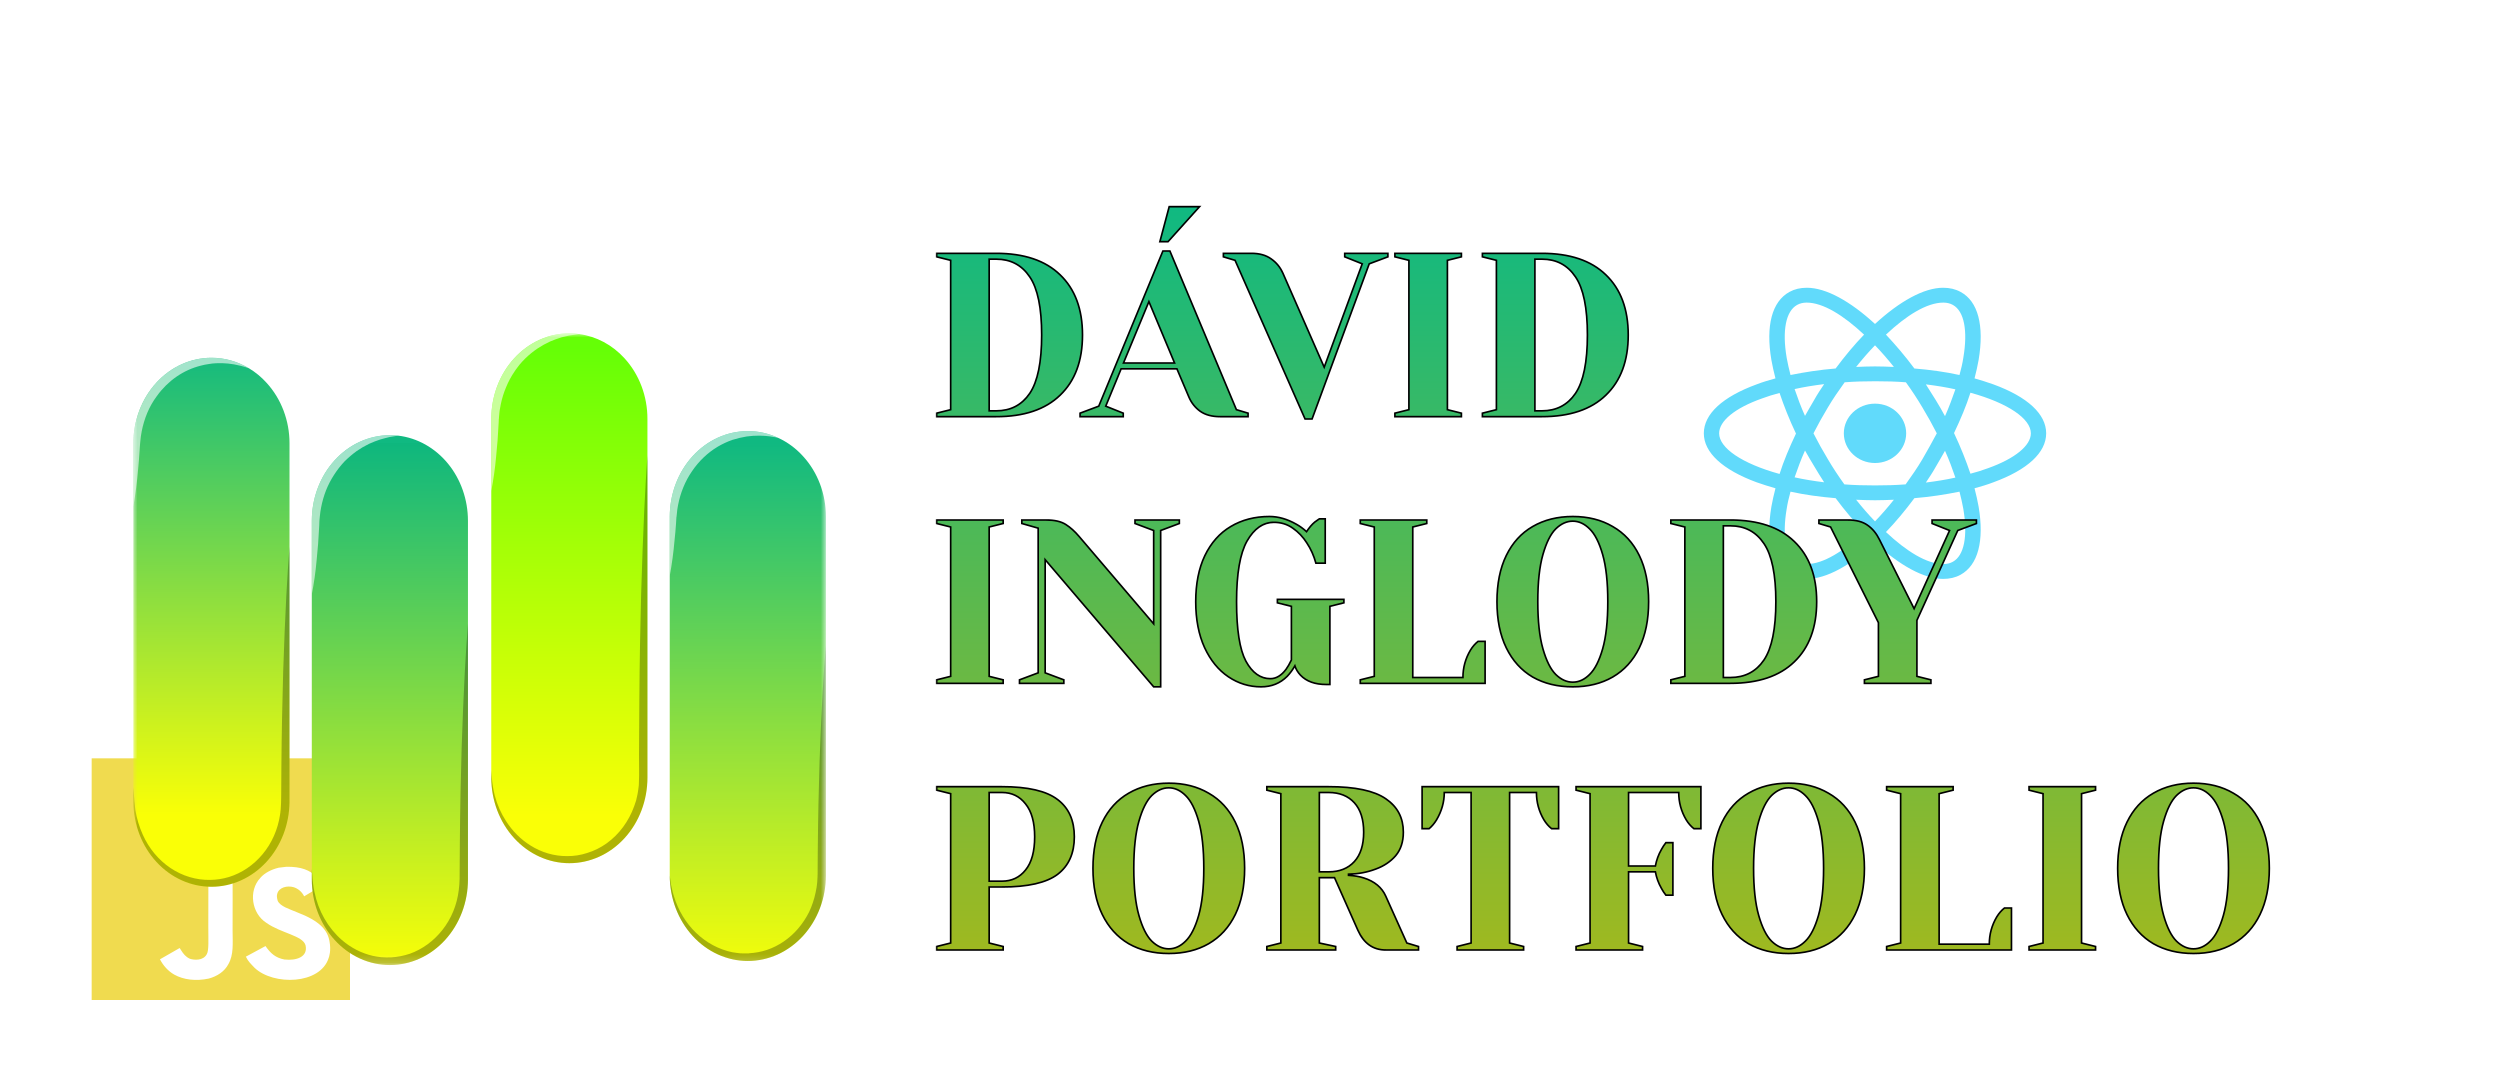 <svg width="300" height="130" viewBox="0 0 300 130" fill="none" xmlns="http://www.w3.org/2000/svg">
<rect width="300" height="130" fill="white"/>
<g filter="url(#filter0_i_5_12)">
<path d="M225 51.562C227.066 51.562 228.741 49.968 228.741 48C228.741 46.032 227.066 44.438 225 44.438C222.934 44.438 221.259 46.032 221.259 48C221.259 49.968 222.934 51.562 225 51.562Z" fill="#61DAFB"/>
<path d="M239.208 42.125C238.486 41.875 237.731 41.625 236.944 41.406C237.141 40.656 237.305 39.906 237.436 39.188C238.125 35.062 237.37 32.156 235.27 31.031C234.647 30.688 233.958 30.531 233.17 30.531C230.873 30.531 227.953 32.156 225 34.875C222.047 32.156 219.127 30.531 216.83 30.531C216.042 30.531 215.353 30.688 214.73 31.031C212.63 32.188 211.875 35.094 212.564 39.188C212.695 39.906 212.859 40.656 213.056 41.406C212.269 41.625 211.514 41.844 210.792 42.125C206.691 43.625 204.459 45.688 204.459 48C204.459 50.312 206.723 52.375 210.792 53.875C211.514 54.125 212.269 54.375 213.056 54.594C212.859 55.344 212.695 56.094 212.564 56.812C211.875 60.938 212.63 63.844 214.73 64.969C215.353 65.312 216.042 65.469 216.83 65.469C219.159 65.469 222.08 63.844 225 61.125C227.953 63.844 230.873 65.469 233.17 65.469C233.958 65.469 234.647 65.312 235.27 64.969C237.37 63.812 238.125 60.906 237.436 56.812C237.305 56.094 237.141 55.344 236.944 54.594C237.731 54.375 238.486 54.156 239.208 53.875C243.309 52.375 245.541 50.312 245.541 48C245.541 45.688 243.309 43.625 239.208 42.125V42.125ZM234.352 32.594C235.697 33.344 236.156 35.656 235.598 38.938C235.5 39.594 235.336 40.281 235.139 41C233.433 40.625 231.628 40.375 229.725 40.219C228.609 38.719 227.461 37.375 226.313 36.156C228.741 33.875 231.202 32.312 233.203 32.312C233.63 32.312 234.023 32.406 234.352 32.594V32.594ZM230.677 51.125C230.086 52.125 229.397 53.125 228.675 54.125C227.461 54.219 226.247 54.25 225 54.25C223.72 54.25 222.506 54.219 221.325 54.125C220.603 53.125 219.947 52.125 219.356 51.125C218.733 50.094 218.142 49.031 217.617 48C218.142 46.969 218.733 45.906 219.356 44.875C219.947 43.875 220.636 42.875 221.358 41.875C222.572 41.781 223.786 41.75 225.033 41.75C226.313 41.75 227.527 41.781 228.708 41.875C229.43 42.875 230.086 43.875 230.677 44.875C231.3 45.906 231.891 46.969 232.416 48C231.858 49.031 231.3 50.062 230.677 51.125ZM233.4 50.094C233.892 51.188 234.286 52.25 234.647 53.312C233.531 53.562 232.35 53.75 231.103 53.906C231.497 53.312 231.923 52.688 232.284 52.031C232.678 51.375 233.039 50.719 233.4 50.094ZM225 58.562C224.213 57.75 223.458 56.875 222.736 55.969C223.491 56 224.245 56.031 225 56.031C225.755 56.031 226.509 56 227.264 55.969C226.542 56.875 225.788 57.75 225 58.562ZM218.897 53.875C217.65 53.719 216.469 53.531 215.353 53.281C215.714 52.25 216.108 51.156 216.6 50.062C216.961 50.688 217.322 51.344 217.716 51.969C218.109 52.656 218.503 53.25 218.897 53.875V53.875ZM216.6 45.906C216.108 44.812 215.714 43.75 215.353 42.688C216.469 42.438 217.65 42.25 218.897 42.094C218.503 42.688 218.077 43.312 217.716 43.969C217.322 44.625 216.961 45.281 216.6 45.906V45.906ZM225 37.438C225.788 38.25 226.542 39.125 227.264 40.031C226.509 40 225.755 39.969 225 39.969C224.245 39.969 223.491 40 222.736 40.031C223.458 39.125 224.213 38.25 225 37.438ZM232.284 44L231.103 42.125C232.35 42.281 233.531 42.469 234.647 42.719C234.286 43.75 233.892 44.844 233.4 45.938C233.039 45.281 232.678 44.625 232.284 44ZM214.402 38.938C213.844 35.656 214.303 33.344 215.648 32.594C215.977 32.406 216.37 32.312 216.797 32.312C218.766 32.312 221.227 33.844 223.688 36.156C222.539 37.344 221.391 38.719 220.275 40.219C218.372 40.375 216.567 40.656 214.861 41C214.664 40.281 214.533 39.594 214.402 38.938V38.938ZM206.297 48C206.297 46.531 208.167 44.969 211.448 43.812C212.105 43.562 212.827 43.344 213.548 43.156C214.073 44.719 214.73 46.375 215.517 48.031C214.73 49.688 214.041 51.312 213.548 52.875C209.02 51.625 206.297 49.75 206.297 48ZM215.648 63.406C214.303 62.656 213.844 60.344 214.402 57.062C214.5 56.406 214.664 55.719 214.861 55C216.567 55.375 218.372 55.625 220.275 55.781C221.391 57.281 222.539 58.625 223.688 59.844C221.259 62.125 218.798 63.688 216.797 63.688C216.37 63.688 215.977 63.594 215.648 63.406ZM235.598 57.062C236.156 60.344 235.697 62.656 234.352 63.406C234.023 63.594 233.63 63.688 233.203 63.688C231.234 63.688 228.773 62.156 226.313 59.844C227.461 58.656 228.609 57.281 229.725 55.781C231.628 55.625 233.433 55.344 235.139 55C235.336 55.719 235.467 56.406 235.598 57.062V57.062ZM238.552 52.188C237.895 52.438 237.173 52.656 236.452 52.844C235.927 51.281 235.27 49.625 234.483 47.969C235.27 46.312 235.959 44.688 236.452 43.125C240.98 44.375 243.703 46.25 243.703 48C243.703 49.469 241.8 51.031 238.552 52.188Z" fill="#61DAFB"/>
</g>
<path d="M11 91V120H42V91H11ZM27.398 115.711C26.94 116.581 26.067 117.152 25.054 117.428C23.499 117.762 22.012 117.572 20.905 116.95C20.165 116.525 19.586 115.871 19.194 115.117L21.555 113.765C21.575 113.773 21.637 113.878 21.72 114.013C22.021 114.485 22.281 114.819 22.791 115.054C23.293 115.214 24.393 115.316 24.819 114.491C25.078 114.071 24.996 112.721 24.996 111.228C24.995 108.881 25.007 106.544 25.007 104.224H27.911C27.911 106.776 27.926 109.193 27.911 111.683C27.917 113.21 28.059 114.571 27.398 115.711ZM39.444 114.944C38.434 118.173 32.807 118.278 30.558 116.144C30.083 115.642 29.785 115.38 29.502 114.8C30.697 114.157 30.697 114.157 31.86 113.527C32.491 114.436 33.075 114.935 34.126 115.14C35.551 115.302 36.986 114.844 36.664 113.428C36.333 112.271 33.745 111.99 31.983 110.753C30.195 109.629 29.776 106.899 31.246 105.339C31.735 104.762 32.571 104.331 33.447 104.124L34.362 104.014C36.118 103.981 37.216 104.414 38.021 105.256C38.245 105.469 38.429 105.698 38.771 106.195C37.835 106.752 37.838 106.747 36.498 107.559C36.212 106.982 35.737 106.62 35.235 106.463C34.456 106.242 33.474 106.482 33.27 107.252C33.199 107.489 33.214 107.71 33.326 108.102C33.642 108.776 34.701 109.069 35.651 109.477C38.387 110.515 39.311 111.628 39.538 112.953C39.757 114.093 39.485 114.833 39.444 114.944Z" fill="#F0DB4F"/>
<g filter="url(#filter1_d_5_12)">
<mask id="path-4-outside-1_5_12" maskUnits="userSpaceOnUse" x="112" y="20" width="161" height="91" fill="black">
<rect fill="white" x="112" y="20" width="161" height="91"/>
<path d="M112.4 45.58L114.08 45.16V27.24L112.4 26.82V26.4H119.54C122.881 26.4 125.439 27.259 127.212 28.976C129.004 30.693 129.9 33.101 129.9 36.2C129.9 39.299 129.004 41.707 127.212 43.424C125.439 45.141 122.881 46 119.54 46H112.4V45.58ZM119.54 45.3C121.276 45.3 122.62 44.6 123.572 43.2C124.524 41.781 125 39.448 125 36.2C125 32.952 124.524 30.628 123.572 29.228C122.62 27.809 121.276 27.1 119.54 27.1H118.7V45.3H119.54ZM129.608 45.58L131.848 44.74L139.548 26.12H140.388L148.368 45.16L149.768 45.58V46H146.408C145.437 46 144.644 45.785 144.028 45.356C143.412 44.908 142.955 44.329 142.656 43.62L141.228 40.26H134.536L132.688 44.74L134.788 45.58V46H129.608V45.58ZM134.816 39.56H140.948L137.868 32.196L134.816 39.56ZM139.184 25L140.304 20.8H143.944L140.164 25H139.184ZM148.207 27.24L146.807 26.82V26.4H150.167C151.138 26.4 151.931 26.624 152.547 27.072C153.163 27.501 153.63 28.071 153.947 28.78L158.903 40.064L163.467 27.66L161.367 26.82V26.4H166.547V26.82L164.307 27.66L157.447 46.28H156.607L148.207 27.24ZM167.388 46V45.58L169.068 45.16V27.24L167.388 26.82V26.4H175.368V26.82L173.688 27.24V45.16L175.368 45.58V46H167.388ZM177.888 45.58L179.568 45.16V27.24L177.888 26.82V26.4H185.028C188.37 26.4 190.927 27.259 192.7 28.976C194.492 30.693 195.388 33.101 195.388 36.2C195.388 39.299 194.492 41.707 192.7 43.424C190.927 45.141 188.37 46 185.028 46H177.888V45.58ZM185.028 45.3C186.764 45.3 188.108 44.6 189.06 43.2C190.012 41.781 190.488 39.448 190.488 36.2C190.488 32.952 190.012 30.628 189.06 29.228C188.108 27.809 186.764 27.1 185.028 27.1H184.188V45.3H185.028ZM112.4 78V77.58L114.08 77.16V59.24L112.4 58.82V58.4H120.38V58.82L118.7 59.24V77.16L120.38 77.58V78H112.4ZM125.42 63.16V76.74L127.66 77.58V78H122.34V77.58L124.58 76.74V59.38L122.62 58.82V58.4H125.56C126.549 58.4 127.324 58.577 127.884 58.932C128.444 59.287 128.976 59.763 129.48 60.36L138.44 70.86V59.66L136.2 58.82V58.4H141.52V58.82L139.28 59.66V78.42H138.44L125.42 63.16ZM151.327 78.42C149.908 78.42 148.601 78.019 147.407 77.216C146.212 76.413 145.26 75.247 144.551 73.716C143.841 72.167 143.487 70.328 143.487 68.2C143.487 66.053 143.851 64.215 144.579 62.684C145.325 61.135 146.361 59.968 147.687 59.184C149.031 58.381 150.58 57.98 152.335 57.98C153.399 57.98 154.472 58.288 155.555 58.904C155.965 59.128 156.376 59.427 156.787 59.8C157.104 59.315 157.431 58.932 157.767 58.652C158.103 58.409 158.289 58.279 158.327 58.26H159.027V63.58H157.907C157.664 62.684 157.3 61.872 156.815 61.144C156.367 60.435 155.807 59.847 155.135 59.38C154.481 58.913 153.725 58.68 152.867 58.68C151.579 58.68 150.505 59.427 149.647 60.92C148.807 62.413 148.387 64.84 148.387 68.2C148.387 71.56 148.76 73.94 149.507 75.34C150.272 76.74 151.252 77.44 152.447 77.44C153.137 77.44 153.763 77.067 154.323 76.32C154.528 76.04 154.743 75.667 154.967 75.2V68.76L153.287 68.34V67.92H161.267V68.34L159.587 68.76V78.14H159.167C157.804 78.14 156.768 77.767 156.059 77.02C155.741 76.684 155.517 76.311 155.387 75.9C155.125 76.367 154.817 76.787 154.463 77.16C153.623 78 152.577 78.42 151.327 78.42ZM163.232 77.58L164.912 77.16V59.24L163.232 58.82V58.4H171.212V58.82L169.532 59.24V77.3H175.552C175.552 76.124 175.851 75.032 176.448 74.024C176.709 73.595 177.017 73.24 177.372 72.96H178.212V78H163.232V77.58ZM188.735 78.42C186.906 78.42 185.3 78.028 183.919 77.244C182.556 76.441 181.502 75.275 180.755 73.744C180.008 72.213 179.635 70.365 179.635 68.2C179.635 66.035 180.008 64.187 180.755 62.656C181.502 61.125 182.556 59.968 183.919 59.184C185.3 58.381 186.906 57.98 188.735 57.98C190.564 57.98 192.16 58.381 193.523 59.184C194.904 59.968 195.968 61.125 196.715 62.656C197.462 64.187 197.835 66.035 197.835 68.2C197.835 70.365 197.462 72.213 196.715 73.744C195.968 75.275 194.904 76.441 193.523 77.244C192.16 78.028 190.564 78.42 188.735 78.42ZM188.735 77.86C189.463 77.86 190.135 77.552 190.751 76.936C191.386 76.32 191.908 75.293 192.319 73.856C192.73 72.419 192.935 70.533 192.935 68.2C192.935 65.867 192.73 63.981 192.319 62.544C191.908 61.107 191.386 60.08 190.751 59.464C190.135 58.848 189.463 58.54 188.735 58.54C188.007 58.54 187.326 58.848 186.691 59.464C186.075 60.08 185.562 61.107 185.151 62.544C184.74 63.981 184.535 65.867 184.535 68.2C184.535 70.533 184.74 72.419 185.151 73.856C185.562 75.293 186.075 76.32 186.691 76.936C187.326 77.552 188.007 77.86 188.735 77.86ZM200.502 77.58L202.182 77.16V59.24L200.502 58.82V58.4H207.642C210.983 58.4 213.54 59.259 215.314 60.976C217.106 62.693 218.002 65.101 218.002 68.2C218.002 71.299 217.106 73.707 215.314 75.424C213.54 77.141 210.983 78 207.642 78H200.502V77.58ZM207.642 77.3C209.378 77.3 210.722 76.6 211.674 75.2C212.626 73.781 213.102 71.448 213.102 68.2C213.102 64.952 212.626 62.628 211.674 61.228C210.722 59.809 209.378 59.1 207.642 59.1H206.802V77.3H207.642ZM223.73 77.58L225.41 77.16V70.72L219.67 59.24L218.27 58.82V58.4H221.77C222.74 58.4 223.515 58.605 224.094 59.016C224.691 59.427 225.176 60.015 225.55 60.78L229.694 69.04L233.95 59.66L231.85 58.82V58.4H237.17V58.82L234.93 59.66L230.03 70.44V77.16L231.71 77.58V78H223.73V77.58ZM112.4 109.58L114.08 109.16V91.24L112.4 90.82V90.4H120.24C123.339 90.4 125.56 90.913 126.904 91.94C128.248 92.948 128.92 94.441 128.92 96.42C128.92 98.399 128.248 99.901 126.904 100.928C125.56 101.936 123.339 102.44 120.24 102.44H118.7V109.16L120.38 109.58V110H112.4V109.58ZM120.24 101.74C121.416 101.74 122.359 101.292 123.068 100.396C123.796 99.5 124.16 98.175 124.16 96.42C124.16 94.684 123.796 93.368 123.068 92.472C122.359 91.557 121.416 91.1 120.24 91.1H118.7V101.74H120.24ZM140.255 110.42C138.425 110.42 136.82 110.028 135.439 109.244C134.076 108.441 133.021 107.275 132.275 105.744C131.528 104.213 131.155 102.365 131.155 100.2C131.155 98.035 131.528 96.187 132.275 94.656C133.021 93.125 134.076 91.968 135.439 91.184C136.82 90.381 138.425 89.98 140.255 89.98C142.084 89.98 143.68 90.381 145.043 91.184C146.424 91.968 147.488 93.125 148.235 94.656C148.981 96.187 149.355 98.035 149.355 100.2C149.355 102.365 148.981 104.213 148.235 105.744C147.488 107.275 146.424 108.441 145.043 109.244C143.68 110.028 142.084 110.42 140.255 110.42ZM140.255 109.86C140.983 109.86 141.655 109.552 142.271 108.936C142.905 108.32 143.428 107.293 143.839 105.856C144.249 104.419 144.455 102.533 144.455 100.2C144.455 97.867 144.249 95.981 143.839 94.544C143.428 93.107 142.905 92.08 142.271 91.464C141.655 90.848 140.983 90.54 140.255 90.54C139.527 90.54 138.845 90.848 138.211 91.464C137.595 92.08 137.081 93.107 136.671 94.544C136.26 95.981 136.055 97.867 136.055 100.2C136.055 102.533 136.26 104.419 136.671 105.856C137.081 107.293 137.595 108.32 138.211 108.936C138.845 109.552 139.527 109.86 140.255 109.86ZM152.021 109.58L153.701 109.16V91.24L152.021 90.82V90.4H159.441C162.614 90.4 164.901 90.885 166.301 91.856C167.701 92.808 168.401 94.143 168.401 95.86C168.401 97.017 168.093 97.96 167.477 98.688C166.861 99.397 166.068 99.929 165.097 100.284C164.07 100.676 162.978 100.881 161.821 100.9V101.04C162.512 101.077 163.118 101.18 163.641 101.348C164.948 101.759 165.834 102.496 166.301 103.56L168.821 109.16L170.221 109.58V110H166.301C164.77 110 163.65 109.207 162.941 107.62L160.141 101.32H158.321V109.16L160.281 109.58V110H152.021V109.58ZM159.441 100.62C160.748 100.62 161.774 100.209 162.521 99.388C163.268 98.567 163.641 97.391 163.641 95.86C163.641 94.329 163.268 93.153 162.521 92.332C161.774 91.511 160.748 91.1 159.441 91.1H158.321V100.62H159.441ZM174.853 109.58L176.533 109.16V91.1H173.313C173.313 92.239 173.005 93.331 172.389 94.376C172.128 94.805 171.829 95.16 171.493 95.44H170.653V90.4H187.033V95.44H186.193C185.838 95.16 185.53 94.805 185.269 94.376C184.672 93.368 184.373 92.276 184.373 91.1H181.153V109.16L182.833 109.58V110H174.853V109.58ZM189.127 109.58L190.807 109.16V91.24L189.127 90.82V90.4H204.107V95.44H203.267C202.912 95.16 202.604 94.805 202.343 94.376C201.745 93.368 201.447 92.276 201.447 91.1H195.427V99.92H198.647C198.777 99.211 199.02 98.548 199.375 97.932C199.524 97.652 199.701 97.381 199.907 97.12H200.747V103.42H199.907C199.701 103.159 199.524 102.888 199.375 102.608C199.02 101.992 198.777 101.329 198.647 100.62H195.427V109.16L197.107 109.58V110H189.127V109.58ZM214.63 110.42C212.8 110.42 211.195 110.028 209.814 109.244C208.451 108.441 207.396 107.275 206.65 105.744C205.903 104.213 205.53 102.365 205.53 100.2C205.53 98.035 205.903 96.187 206.65 94.656C207.396 93.125 208.451 91.968 209.814 91.184C211.195 90.381 212.8 89.98 214.63 89.98C216.459 89.98 218.055 90.381 219.418 91.184C220.799 91.968 221.863 93.125 222.61 94.656C223.356 96.187 223.73 98.035 223.73 100.2C223.73 102.365 223.356 104.213 222.61 105.744C221.863 107.275 220.799 108.441 219.418 109.244C218.055 110.028 216.459 110.42 214.63 110.42ZM214.63 109.86C215.358 109.86 216.03 109.552 216.646 108.936C217.28 108.32 217.803 107.293 218.214 105.856C218.624 104.419 218.83 102.533 218.83 100.2C218.83 97.867 218.624 95.981 218.214 94.544C217.803 93.107 217.28 92.08 216.646 91.464C216.03 90.848 215.358 90.54 214.63 90.54C213.902 90.54 213.22 90.848 212.586 91.464C211.97 92.08 211.456 93.107 211.046 94.544C210.635 95.981 210.43 97.867 210.43 100.2C210.43 102.533 210.635 104.419 211.046 105.856C211.456 107.293 211.97 108.32 212.586 108.936C213.22 109.552 213.902 109.86 214.63 109.86ZM226.396 109.58L228.076 109.16V91.24L226.396 90.82V90.4H234.376V90.82L232.696 91.24V109.3H238.716C238.716 108.124 239.015 107.032 239.612 106.024C239.873 105.595 240.181 105.24 240.536 104.96H241.376V110H226.396V109.58ZM243.486 110V109.58L245.166 109.16V91.24L243.486 90.82V90.4H251.466V90.82L249.786 91.24V109.16L251.466 109.58V110H243.486ZM263.219 110.42C261.39 110.42 259.785 110.028 258.403 109.244C257.041 108.441 255.986 107.275 255.239 105.744C254.493 104.213 254.119 102.365 254.119 100.2C254.119 98.035 254.493 96.187 255.239 94.656C255.986 93.125 257.041 91.968 258.403 91.184C259.785 90.381 261.39 89.98 263.219 89.98C265.049 89.98 266.645 90.381 268.007 91.184C269.389 91.968 270.453 93.125 271.199 94.656C271.946 96.187 272.319 98.035 272.319 100.2C272.319 102.365 271.946 104.213 271.199 105.744C270.453 107.275 269.389 108.441 268.007 109.244C266.645 110.028 265.049 110.42 263.219 110.42ZM263.219 109.86C263.947 109.86 264.619 109.552 265.235 108.936C265.87 108.32 266.393 107.293 266.803 105.856C267.214 104.419 267.419 102.533 267.419 100.2C267.419 97.867 267.214 95.981 266.803 94.544C266.393 93.107 265.87 92.08 265.235 91.464C264.619 90.848 263.947 90.54 263.219 90.54C262.491 90.54 261.81 90.848 261.175 91.464C260.559 92.08 260.046 93.107 259.635 94.544C259.225 95.981 259.019 97.867 259.019 100.2C259.019 102.533 259.225 104.419 259.635 105.856C260.046 107.293 260.559 108.32 261.175 108.936C261.81 109.552 262.491 109.86 263.219 109.86Z"/>
</mask>
<path d="M112.4 45.58L114.08 45.16V27.24L112.4 26.82V26.4H119.54C122.881 26.4 125.439 27.259 127.212 28.976C129.004 30.693 129.9 33.101 129.9 36.2C129.9 39.299 129.004 41.707 127.212 43.424C125.439 45.141 122.881 46 119.54 46H112.4V45.58ZM119.54 45.3C121.276 45.3 122.62 44.6 123.572 43.2C124.524 41.781 125 39.448 125 36.2C125 32.952 124.524 30.628 123.572 29.228C122.62 27.809 121.276 27.1 119.54 27.1H118.7V45.3H119.54ZM129.608 45.58L131.848 44.74L139.548 26.12H140.388L148.368 45.16L149.768 45.58V46H146.408C145.437 46 144.644 45.785 144.028 45.356C143.412 44.908 142.955 44.329 142.656 43.62L141.228 40.26H134.536L132.688 44.74L134.788 45.58V46H129.608V45.58ZM134.816 39.56H140.948L137.868 32.196L134.816 39.56ZM139.184 25L140.304 20.8H143.944L140.164 25H139.184ZM148.207 27.24L146.807 26.82V26.4H150.167C151.138 26.4 151.931 26.624 152.547 27.072C153.163 27.501 153.63 28.071 153.947 28.78L158.903 40.064L163.467 27.66L161.367 26.82V26.4H166.547V26.82L164.307 27.66L157.447 46.28H156.607L148.207 27.24ZM167.388 46V45.58L169.068 45.16V27.24L167.388 26.82V26.4H175.368V26.82L173.688 27.24V45.16L175.368 45.58V46H167.388ZM177.888 45.58L179.568 45.16V27.24L177.888 26.82V26.4H185.028C188.37 26.4 190.927 27.259 192.7 28.976C194.492 30.693 195.388 33.101 195.388 36.2C195.388 39.299 194.492 41.707 192.7 43.424C190.927 45.141 188.37 46 185.028 46H177.888V45.58ZM185.028 45.3C186.764 45.3 188.108 44.6 189.06 43.2C190.012 41.781 190.488 39.448 190.488 36.2C190.488 32.952 190.012 30.628 189.06 29.228C188.108 27.809 186.764 27.1 185.028 27.1H184.188V45.3H185.028ZM112.4 78V77.58L114.08 77.16V59.24L112.4 58.82V58.4H120.38V58.82L118.7 59.24V77.16L120.38 77.58V78H112.4ZM125.42 63.16V76.74L127.66 77.58V78H122.34V77.58L124.58 76.74V59.38L122.62 58.82V58.4H125.56C126.549 58.4 127.324 58.577 127.884 58.932C128.444 59.287 128.976 59.763 129.48 60.36L138.44 70.86V59.66L136.2 58.82V58.4H141.52V58.82L139.28 59.66V78.42H138.44L125.42 63.16ZM151.327 78.42C149.908 78.42 148.601 78.019 147.407 77.216C146.212 76.413 145.26 75.247 144.551 73.716C143.841 72.167 143.487 70.328 143.487 68.2C143.487 66.053 143.851 64.215 144.579 62.684C145.325 61.135 146.361 59.968 147.687 59.184C149.031 58.381 150.58 57.98 152.335 57.98C153.399 57.98 154.472 58.288 155.555 58.904C155.965 59.128 156.376 59.427 156.787 59.8C157.104 59.315 157.431 58.932 157.767 58.652C158.103 58.409 158.289 58.279 158.327 58.26H159.027V63.58H157.907C157.664 62.684 157.3 61.872 156.815 61.144C156.367 60.435 155.807 59.847 155.135 59.38C154.481 58.913 153.725 58.68 152.867 58.68C151.579 58.68 150.505 59.427 149.647 60.92C148.807 62.413 148.387 64.84 148.387 68.2C148.387 71.56 148.76 73.94 149.507 75.34C150.272 76.74 151.252 77.44 152.447 77.44C153.137 77.44 153.763 77.067 154.323 76.32C154.528 76.04 154.743 75.667 154.967 75.2V68.76L153.287 68.34V67.92H161.267V68.34L159.587 68.76V78.14H159.167C157.804 78.14 156.768 77.767 156.059 77.02C155.741 76.684 155.517 76.311 155.387 75.9C155.125 76.367 154.817 76.787 154.463 77.16C153.623 78 152.577 78.42 151.327 78.42ZM163.232 77.58L164.912 77.16V59.24L163.232 58.82V58.4H171.212V58.82L169.532 59.24V77.3H175.552C175.552 76.124 175.851 75.032 176.448 74.024C176.709 73.595 177.017 73.24 177.372 72.96H178.212V78H163.232V77.58ZM188.735 78.42C186.906 78.42 185.3 78.028 183.919 77.244C182.556 76.441 181.502 75.275 180.755 73.744C180.008 72.213 179.635 70.365 179.635 68.2C179.635 66.035 180.008 64.187 180.755 62.656C181.502 61.125 182.556 59.968 183.919 59.184C185.3 58.381 186.906 57.98 188.735 57.98C190.564 57.98 192.16 58.381 193.523 59.184C194.904 59.968 195.968 61.125 196.715 62.656C197.462 64.187 197.835 66.035 197.835 68.2C197.835 70.365 197.462 72.213 196.715 73.744C195.968 75.275 194.904 76.441 193.523 77.244C192.16 78.028 190.564 78.42 188.735 78.42ZM188.735 77.86C189.463 77.86 190.135 77.552 190.751 76.936C191.386 76.32 191.908 75.293 192.319 73.856C192.73 72.419 192.935 70.533 192.935 68.2C192.935 65.867 192.73 63.981 192.319 62.544C191.908 61.107 191.386 60.08 190.751 59.464C190.135 58.848 189.463 58.54 188.735 58.54C188.007 58.54 187.326 58.848 186.691 59.464C186.075 60.08 185.562 61.107 185.151 62.544C184.74 63.981 184.535 65.867 184.535 68.2C184.535 70.533 184.74 72.419 185.151 73.856C185.562 75.293 186.075 76.32 186.691 76.936C187.326 77.552 188.007 77.86 188.735 77.86ZM200.502 77.58L202.182 77.16V59.24L200.502 58.82V58.4H207.642C210.983 58.4 213.54 59.259 215.314 60.976C217.106 62.693 218.002 65.101 218.002 68.2C218.002 71.299 217.106 73.707 215.314 75.424C213.54 77.141 210.983 78 207.642 78H200.502V77.58ZM207.642 77.3C209.378 77.3 210.722 76.6 211.674 75.2C212.626 73.781 213.102 71.448 213.102 68.2C213.102 64.952 212.626 62.628 211.674 61.228C210.722 59.809 209.378 59.1 207.642 59.1H206.802V77.3H207.642ZM223.73 77.58L225.41 77.16V70.72L219.67 59.24L218.27 58.82V58.4H221.77C222.74 58.4 223.515 58.605 224.094 59.016C224.691 59.427 225.176 60.015 225.55 60.78L229.694 69.04L233.95 59.66L231.85 58.82V58.4H237.17V58.82L234.93 59.66L230.03 70.44V77.16L231.71 77.58V78H223.73V77.58ZM112.4 109.58L114.08 109.16V91.24L112.4 90.82V90.4H120.24C123.339 90.4 125.56 90.913 126.904 91.94C128.248 92.948 128.92 94.441 128.92 96.42C128.92 98.399 128.248 99.901 126.904 100.928C125.56 101.936 123.339 102.44 120.24 102.44H118.7V109.16L120.38 109.58V110H112.4V109.58ZM120.24 101.74C121.416 101.74 122.359 101.292 123.068 100.396C123.796 99.5 124.16 98.175 124.16 96.42C124.16 94.684 123.796 93.368 123.068 92.472C122.359 91.557 121.416 91.1 120.24 91.1H118.7V101.74H120.24ZM140.255 110.42C138.425 110.42 136.82 110.028 135.439 109.244C134.076 108.441 133.021 107.275 132.275 105.744C131.528 104.213 131.155 102.365 131.155 100.2C131.155 98.035 131.528 96.187 132.275 94.656C133.021 93.125 134.076 91.968 135.439 91.184C136.82 90.381 138.425 89.98 140.255 89.98C142.084 89.98 143.68 90.381 145.043 91.184C146.424 91.968 147.488 93.125 148.235 94.656C148.981 96.187 149.355 98.035 149.355 100.2C149.355 102.365 148.981 104.213 148.235 105.744C147.488 107.275 146.424 108.441 145.043 109.244C143.68 110.028 142.084 110.42 140.255 110.42ZM140.255 109.86C140.983 109.86 141.655 109.552 142.271 108.936C142.905 108.32 143.428 107.293 143.839 105.856C144.249 104.419 144.455 102.533 144.455 100.2C144.455 97.867 144.249 95.981 143.839 94.544C143.428 93.107 142.905 92.08 142.271 91.464C141.655 90.848 140.983 90.54 140.255 90.54C139.527 90.54 138.845 90.848 138.211 91.464C137.595 92.08 137.081 93.107 136.671 94.544C136.26 95.981 136.055 97.867 136.055 100.2C136.055 102.533 136.26 104.419 136.671 105.856C137.081 107.293 137.595 108.32 138.211 108.936C138.845 109.552 139.527 109.86 140.255 109.86ZM152.021 109.58L153.701 109.16V91.24L152.021 90.82V90.4H159.441C162.614 90.4 164.901 90.885 166.301 91.856C167.701 92.808 168.401 94.143 168.401 95.86C168.401 97.017 168.093 97.96 167.477 98.688C166.861 99.397 166.068 99.929 165.097 100.284C164.07 100.676 162.978 100.881 161.821 100.9V101.04C162.512 101.077 163.118 101.18 163.641 101.348C164.948 101.759 165.834 102.496 166.301 103.56L168.821 109.16L170.221 109.58V110H166.301C164.77 110 163.65 109.207 162.941 107.62L160.141 101.32H158.321V109.16L160.281 109.58V110H152.021V109.58ZM159.441 100.62C160.748 100.62 161.774 100.209 162.521 99.388C163.268 98.567 163.641 97.391 163.641 95.86C163.641 94.329 163.268 93.153 162.521 92.332C161.774 91.511 160.748 91.1 159.441 91.1H158.321V100.62H159.441ZM174.853 109.58L176.533 109.16V91.1H173.313C173.313 92.239 173.005 93.331 172.389 94.376C172.128 94.805 171.829 95.16 171.493 95.44H170.653V90.4H187.033V95.44H186.193C185.838 95.16 185.53 94.805 185.269 94.376C184.672 93.368 184.373 92.276 184.373 91.1H181.153V109.16L182.833 109.58V110H174.853V109.58ZM189.127 109.58L190.807 109.16V91.24L189.127 90.82V90.4H204.107V95.44H203.267C202.912 95.16 202.604 94.805 202.343 94.376C201.745 93.368 201.447 92.276 201.447 91.1H195.427V99.92H198.647C198.777 99.211 199.02 98.548 199.375 97.932C199.524 97.652 199.701 97.381 199.907 97.12H200.747V103.42H199.907C199.701 103.159 199.524 102.888 199.375 102.608C199.02 101.992 198.777 101.329 198.647 100.62H195.427V109.16L197.107 109.58V110H189.127V109.58ZM214.63 110.42C212.8 110.42 211.195 110.028 209.814 109.244C208.451 108.441 207.396 107.275 206.65 105.744C205.903 104.213 205.53 102.365 205.53 100.2C205.53 98.035 205.903 96.187 206.65 94.656C207.396 93.125 208.451 91.968 209.814 91.184C211.195 90.381 212.8 89.98 214.63 89.98C216.459 89.98 218.055 90.381 219.418 91.184C220.799 91.968 221.863 93.125 222.61 94.656C223.356 96.187 223.73 98.035 223.73 100.2C223.73 102.365 223.356 104.213 222.61 105.744C221.863 107.275 220.799 108.441 219.418 109.244C218.055 110.028 216.459 110.42 214.63 110.42ZM214.63 109.86C215.358 109.86 216.03 109.552 216.646 108.936C217.28 108.32 217.803 107.293 218.214 105.856C218.624 104.419 218.83 102.533 218.83 100.2C218.83 97.867 218.624 95.981 218.214 94.544C217.803 93.107 217.28 92.08 216.646 91.464C216.03 90.848 215.358 90.54 214.63 90.54C213.902 90.54 213.22 90.848 212.586 91.464C211.97 92.08 211.456 93.107 211.046 94.544C210.635 95.981 210.43 97.867 210.43 100.2C210.43 102.533 210.635 104.419 211.046 105.856C211.456 107.293 211.97 108.32 212.586 108.936C213.22 109.552 213.902 109.86 214.63 109.86ZM226.396 109.58L228.076 109.16V91.24L226.396 90.82V90.4H234.376V90.82L232.696 91.24V109.3H238.716C238.716 108.124 239.015 107.032 239.612 106.024C239.873 105.595 240.181 105.24 240.536 104.96H241.376V110H226.396V109.58ZM243.486 110V109.58L245.166 109.16V91.24L243.486 90.82V90.4H251.466V90.82L249.786 91.24V109.16L251.466 109.58V110H243.486ZM263.219 110.42C261.39 110.42 259.785 110.028 258.403 109.244C257.041 108.441 255.986 107.275 255.239 105.744C254.493 104.213 254.119 102.365 254.119 100.2C254.119 98.035 254.493 96.187 255.239 94.656C255.986 93.125 257.041 91.968 258.403 91.184C259.785 90.381 261.39 89.98 263.219 89.98C265.049 89.98 266.645 90.381 268.007 91.184C269.389 91.968 270.453 93.125 271.199 94.656C271.946 96.187 272.319 98.035 272.319 100.2C272.319 102.365 271.946 104.213 271.199 105.744C270.453 107.275 269.389 108.441 268.007 109.244C266.645 110.028 265.049 110.42 263.219 110.42ZM263.219 109.86C263.947 109.86 264.619 109.552 265.235 108.936C265.87 108.32 266.393 107.293 266.803 105.856C267.214 104.419 267.419 102.533 267.419 100.2C267.419 97.867 267.214 95.981 266.803 94.544C266.393 93.107 265.87 92.08 265.235 91.464C264.619 90.848 263.947 90.54 263.219 90.54C262.491 90.54 261.81 90.848 261.175 91.464C260.559 92.08 260.046 93.107 259.635 94.544C259.225 95.981 259.019 97.867 259.019 100.2C259.019 102.533 259.225 104.419 259.635 105.856C260.046 107.293 260.559 108.32 261.175 108.936C261.81 109.552 262.491 109.86 263.219 109.86Z" fill="url(#paint0_linear_5_12)"/>
<path d="M112.4 45.58L112.376 45.483L112.3 45.502V45.58H112.4ZM114.08 45.16L114.104 45.257L114.18 45.238V45.16H114.08ZM114.08 27.24H114.18V27.162L114.104 27.143L114.08 27.24ZM112.4 26.82H112.3V26.898L112.376 26.917L112.4 26.82ZM112.4 26.4V26.3H112.3V26.4H112.4ZM127.212 28.976L127.142 29.048L127.143 29.048L127.212 28.976ZM127.212 43.424L127.143 43.352L127.142 43.352L127.212 43.424ZM112.4 46H112.3V46.1H112.4V46ZM123.572 43.2L123.655 43.256L123.655 43.256L123.572 43.2ZM123.572 29.228L123.489 29.284L123.489 29.284L123.572 29.228ZM118.7 27.1V27H118.6V27.1H118.7ZM118.7 45.3H118.6V45.4H118.7V45.3ZM112.424 45.677L114.104 45.257L114.056 45.063L112.376 45.483L112.424 45.677ZM114.18 45.16V27.24H113.98V45.16H114.18ZM114.104 27.143L112.424 26.723L112.376 26.917L114.056 27.337L114.104 27.143ZM112.5 26.82V26.4H112.3V26.82H112.5ZM112.4 26.5H119.54V26.3H112.4V26.5ZM119.54 26.5C122.865 26.5 125.394 27.354 127.142 29.048L127.282 28.904C125.484 27.163 122.898 26.3 119.54 26.3V26.5ZM127.143 29.048C128.91 30.742 129.8 33.121 129.8 36.2H130C130 33.081 129.098 30.645 127.281 28.904L127.143 29.048ZM129.8 36.2C129.8 39.279 128.91 41.658 127.143 43.352L127.281 43.496C129.098 41.755 130 39.319 130 36.2H129.8ZM127.142 43.352C125.394 45.046 122.865 45.9 119.54 45.9V46.1C122.898 46.1 125.484 45.237 127.282 43.496L127.142 43.352ZM119.54 45.9H112.4V46.1H119.54V45.9ZM112.5 46V45.58H112.3V46H112.5ZM119.54 45.4C121.308 45.4 122.684 44.684 123.655 43.256L123.489 43.144C122.556 44.516 121.244 45.2 119.54 45.2V45.4ZM123.655 43.256C124.624 41.811 125.1 39.453 125.1 36.2H124.9C124.9 39.443 124.424 41.751 123.489 43.144L123.655 43.256ZM125.1 36.2C125.1 32.947 124.624 30.598 123.655 29.172L123.489 29.284C124.424 30.658 124.9 32.956 124.9 36.2H125.1ZM123.655 29.172C122.684 27.725 121.309 27 119.54 27V27.2C121.243 27.2 122.556 27.893 123.489 29.284L123.655 29.172ZM119.54 27H118.7V27.2H119.54V27ZM118.6 27.1V45.3H118.8V27.1H118.6ZM118.7 45.4H119.54V45.2H118.7V45.4ZM129.608 45.58L129.573 45.486L129.508 45.511V45.58H129.608ZM131.848 44.74L131.883 44.834L131.924 44.818L131.94 44.778L131.848 44.74ZM139.548 26.12V26.02H139.481L139.456 26.082L139.548 26.12ZM140.388 26.12L140.48 26.081L140.454 26.02H140.388V26.12ZM148.368 45.16L148.276 45.199L148.294 45.242L148.339 45.256L148.368 45.16ZM149.768 45.58H149.868V45.506L149.797 45.484L149.768 45.58ZM149.768 46V46.1H149.868V46H149.768ZM144.028 45.356L143.969 45.437L143.971 45.438L144.028 45.356ZM142.656 43.62L142.748 43.581L142.748 43.581L142.656 43.62ZM141.228 40.26L141.32 40.221L141.294 40.16H141.228V40.26ZM134.536 40.26V40.16H134.469L134.444 40.222L134.536 40.26ZM132.688 44.74L132.596 44.702L132.557 44.795L132.651 44.833L132.688 44.74ZM134.788 45.58H134.888V45.512L134.825 45.487L134.788 45.58ZM134.788 46V46.1H134.888V46H134.788ZM129.608 46H129.508V46.1H129.608V46ZM134.816 39.56L134.724 39.522L134.666 39.66H134.816V39.56ZM140.948 39.56V39.66H141.098L141.04 39.521L140.948 39.56ZM137.868 32.196L137.96 32.157L137.868 31.936L137.776 32.158L137.868 32.196ZM139.184 25L139.087 24.974L139.054 25.1H139.184V25ZM140.304 20.8V20.7H140.227L140.207 20.774L140.304 20.8ZM143.944 20.8L144.018 20.867L144.169 20.7H143.944V20.8ZM140.164 25V25.1H140.209L140.238 25.067L140.164 25ZM129.643 45.674L131.883 44.834L131.813 44.646L129.573 45.486L129.643 45.674ZM131.94 44.778L139.64 26.158L139.456 26.082L131.756 44.702L131.94 44.778ZM139.548 26.22H140.388V26.02H139.548V26.22ZM140.296 26.159L148.276 45.199L148.46 45.121L140.48 26.081L140.296 26.159ZM148.339 45.256L149.739 45.676L149.797 45.484L148.397 45.064L148.339 45.256ZM149.668 45.58V46H149.868V45.58H149.668ZM149.768 45.9H146.408V46.1H149.768V45.9ZM146.408 45.9C145.452 45.9 144.68 45.689 144.085 45.274L143.971 45.438C144.608 45.882 145.423 46.1 146.408 46.1V45.9ZM144.087 45.275C143.486 44.838 143.04 44.274 142.748 43.581L142.564 43.659C142.869 44.385 143.338 44.978 143.969 45.437L144.087 45.275ZM142.748 43.581L141.32 40.221L141.136 40.299L142.564 43.659L142.748 43.581ZM141.228 40.16H134.536V40.36H141.228V40.16ZM134.444 40.222L132.596 44.702L132.78 44.778L134.628 40.298L134.444 40.222ZM132.651 44.833L134.751 45.673L134.825 45.487L132.725 44.647L132.651 44.833ZM134.688 45.58V46H134.888V45.58H134.688ZM134.788 45.9H129.608V46.1H134.788V45.9ZM129.708 46V45.58H129.508V46H129.708ZM134.816 39.66H140.948V39.46H134.816V39.66ZM141.04 39.521L137.96 32.157L137.776 32.235L140.856 39.599L141.04 39.521ZM137.776 32.158L134.724 39.522L134.908 39.598L137.96 32.234L137.776 32.158ZM139.281 25.026L140.401 20.826L140.207 20.774L139.087 24.974L139.281 25.026ZM140.304 20.9H143.944V20.7H140.304V20.9ZM143.87 20.733L140.09 24.933L140.238 25.067L144.018 20.867L143.87 20.733ZM140.164 24.9H139.184V25.1H140.164V24.9ZM148.207 27.24L148.299 27.2L148.28 27.157L148.236 27.144L148.207 27.24ZM146.807 26.82H146.707V26.894L146.778 26.916L146.807 26.82ZM146.807 26.4V26.3H146.707V26.4H146.807ZM152.547 27.072L152.488 27.153L152.49 27.154L152.547 27.072ZM153.947 28.78L154.039 28.74L154.038 28.739L153.947 28.78ZM158.903 40.064L158.812 40.104L158.911 40.331L158.997 40.099L158.903 40.064ZM163.467 27.66L163.561 27.695L163.595 27.603L163.504 27.567L163.467 27.66ZM161.367 26.82H161.267V26.888L161.33 26.913L161.367 26.82ZM161.367 26.4V26.3H161.267V26.4H161.367ZM166.547 26.4H166.647V26.3H166.547V26.4ZM166.547 26.82L166.582 26.914L166.647 26.889V26.82H166.547ZM164.307 27.66L164.272 27.566L164.229 27.582L164.213 27.625L164.307 27.66ZM157.447 46.28V46.38H157.517L157.541 46.315L157.447 46.28ZM156.607 46.28L156.516 46.32L156.542 46.38H156.607V46.28ZM148.236 27.144L146.836 26.724L146.778 26.916L148.178 27.336L148.236 27.144ZM146.907 26.82V26.4H146.707V26.82H146.907ZM146.807 26.5H150.167V26.3H146.807V26.5ZM150.167 26.5C151.123 26.5 151.894 26.72 152.488 27.153L152.606 26.991C151.969 26.528 151.153 26.3 150.167 26.3V26.5ZM152.49 27.154C153.091 27.573 153.546 28.128 153.856 28.821L154.038 28.739C153.714 28.014 153.236 27.43 152.604 26.99L152.49 27.154ZM153.856 28.82L158.812 40.104L158.995 40.024L154.039 28.74L153.856 28.82ZM158.997 40.099L163.561 27.695L163.373 27.625L158.809 40.029L158.997 40.099ZM163.504 27.567L161.404 26.727L161.33 26.913L163.43 27.753L163.504 27.567ZM161.467 26.82V26.4H161.267V26.82H161.467ZM161.367 26.5H166.547V26.3H161.367V26.5ZM166.447 26.4V26.82H166.647V26.4H166.447ZM166.512 26.726L164.272 27.566L164.342 27.754L166.582 26.914L166.512 26.726ZM164.213 27.625L157.353 46.245L157.541 46.315L164.401 27.695L164.213 27.625ZM157.447 46.18H156.607V46.38H157.447V46.18ZM156.699 46.24L148.299 27.2L148.116 27.28L156.516 46.32L156.699 46.24ZM167.388 46H167.288V46.1H167.388V46ZM167.388 45.58L167.364 45.483L167.288 45.502V45.58H167.388ZM169.068 45.16L169.093 45.257L169.168 45.238V45.16H169.068ZM169.068 27.24H169.168V27.162L169.093 27.143L169.068 27.24ZM167.388 26.82H167.288V26.898L167.364 26.917L167.388 26.82ZM167.388 26.4V26.3H167.288V26.4H167.388ZM175.368 26.4H175.468V26.3H175.368V26.4ZM175.368 26.82L175.393 26.917L175.468 26.898V26.82H175.368ZM173.688 27.24L173.664 27.143L173.588 27.162V27.24H173.688ZM173.688 45.16H173.588V45.238L173.664 45.257L173.688 45.16ZM175.368 45.58H175.468V45.502L175.393 45.483L175.368 45.58ZM175.368 46V46.1H175.468V46H175.368ZM167.488 46V45.58H167.288V46H167.488ZM167.413 45.677L169.093 45.257L169.044 45.063L167.364 45.483L167.413 45.677ZM169.168 45.16V27.24H168.968V45.16H169.168ZM169.093 27.143L167.413 26.723L167.364 26.917L169.044 27.337L169.093 27.143ZM167.488 26.82V26.4H167.288V26.82H167.488ZM167.388 26.5H175.368V26.3H167.388V26.5ZM175.268 26.4V26.82H175.468V26.4H175.268ZM175.344 26.723L173.664 27.143L173.713 27.337L175.393 26.917L175.344 26.723ZM173.588 27.24V45.16H173.788V27.24H173.588ZM173.664 45.257L175.344 45.677L175.393 45.483L173.713 45.063L173.664 45.257ZM175.268 45.58V46H175.468V45.58H175.268ZM175.368 45.9H167.388V46.1H175.368V45.9ZM177.888 45.58L177.864 45.483L177.788 45.502V45.58H177.888ZM179.568 45.16L179.593 45.257L179.668 45.238V45.16H179.568ZM179.568 27.24H179.668V27.162L179.593 27.143L179.568 27.24ZM177.888 26.82H177.788V26.898L177.864 26.917L177.888 26.82ZM177.888 26.4V26.3H177.788V26.4H177.888ZM192.7 28.976L192.631 29.048L192.631 29.048L192.7 28.976ZM192.7 43.424L192.631 43.352L192.631 43.352L192.7 43.424ZM177.888 46H177.788V46.1H177.888V46ZM189.06 43.2L189.143 43.256L189.143 43.256L189.06 43.2ZM189.06 29.228L188.977 29.284L188.978 29.284L189.06 29.228ZM184.188 27.1V27H184.088V27.1H184.188ZM184.188 45.3H184.088V45.4H184.188V45.3ZM177.913 45.677L179.593 45.257L179.544 45.063L177.864 45.483L177.913 45.677ZM179.668 45.16V27.24H179.468V45.16H179.668ZM179.593 27.143L177.913 26.723L177.864 26.917L179.544 27.337L179.593 27.143ZM177.988 26.82V26.4H177.788V26.82H177.988ZM177.888 26.5H185.028V26.3H177.888V26.5ZM185.028 26.5C188.353 26.5 190.882 27.354 192.631 29.048L192.77 28.904C190.972 27.163 188.386 26.3 185.028 26.3V26.5ZM192.631 29.048C194.399 30.742 195.288 33.121 195.288 36.2H195.488C195.488 33.081 194.586 30.645 192.769 28.904L192.631 29.048ZM195.288 36.2C195.288 39.279 194.399 41.658 192.631 43.352L192.769 43.496C194.586 41.755 195.488 39.319 195.488 36.2H195.288ZM192.631 43.352C190.882 45.046 188.353 45.9 185.028 45.9V46.1C188.386 46.1 190.972 45.237 192.77 43.496L192.631 43.352ZM185.028 45.9H177.888V46.1H185.028V45.9ZM177.988 46V45.58H177.788V46H177.988ZM185.028 45.4C186.796 45.4 188.172 44.684 189.143 43.256L188.978 43.144C188.045 44.516 186.732 45.2 185.028 45.2V45.4ZM189.143 43.256C190.113 41.811 190.588 39.453 190.588 36.2H190.388C190.388 39.443 189.912 41.751 188.977 43.144L189.143 43.256ZM190.588 36.2C190.588 32.947 190.113 30.598 189.143 29.172L188.978 29.284C189.912 30.658 190.388 32.956 190.388 36.2H190.588ZM189.143 29.172C188.172 27.725 186.797 27 185.028 27V27.2C186.732 27.2 188.044 27.893 188.977 29.284L189.143 29.172ZM185.028 27H184.188V27.2H185.028V27ZM184.088 27.1V45.3H184.288V27.1H184.088ZM184.188 45.4H185.028V45.2H184.188V45.4ZM112.4 78H112.3V78.1H112.4V78ZM112.4 77.58L112.376 77.483L112.3 77.502V77.58H112.4ZM114.08 77.16L114.104 77.257L114.18 77.238V77.16H114.08ZM114.08 59.24H114.18V59.162L114.104 59.143L114.08 59.24ZM112.4 58.82H112.3V58.898L112.376 58.917L112.4 58.82ZM112.4 58.4V58.3H112.3V58.4H112.4ZM120.38 58.4H120.48V58.3H120.38V58.4ZM120.38 58.82L120.404 58.917L120.48 58.898V58.82H120.38ZM118.7 59.24L118.676 59.143L118.6 59.162V59.24H118.7ZM118.7 77.16H118.6V77.238L118.676 77.257L118.7 77.16ZM120.38 77.58H120.48V77.502L120.404 77.483L120.38 77.58ZM120.38 78V78.1H120.48V78H120.38ZM112.5 78V77.58H112.3V78H112.5ZM112.424 77.677L114.104 77.257L114.056 77.063L112.376 77.483L112.424 77.677ZM114.18 77.16V59.24H113.98V77.16H114.18ZM114.104 59.143L112.424 58.723L112.376 58.917L114.056 59.337L114.104 59.143ZM112.5 58.82V58.4H112.3V58.82H112.5ZM112.4 58.5H120.38V58.3H112.4V58.5ZM120.28 58.4V58.82H120.48V58.4H120.28ZM120.356 58.723L118.676 59.143L118.724 59.337L120.404 58.917L120.356 58.723ZM118.6 59.24V77.16H118.8V59.24H118.6ZM118.676 77.257L120.356 77.677L120.404 77.483L118.724 77.063L118.676 77.257ZM120.28 77.58V78H120.48V77.58H120.28ZM120.38 77.9H112.4V78.1H120.38V77.9ZM125.42 63.16L125.496 63.095L125.32 62.889V63.16H125.42ZM125.42 76.74H125.32V76.809L125.385 76.834L125.42 76.74ZM127.66 77.58H127.76V77.511L127.695 77.486L127.66 77.58ZM127.66 78V78.1H127.76V78H127.66ZM122.34 78H122.24V78.1H122.34V78ZM122.34 77.58L122.305 77.486L122.24 77.511V77.58H122.34ZM124.58 76.74L124.615 76.834L124.68 76.809V76.74H124.58ZM124.58 59.38H124.68V59.305L124.607 59.284L124.58 59.38ZM122.62 58.82H122.52V58.895L122.593 58.916L122.62 58.82ZM122.62 58.4V58.3H122.52V58.4H122.62ZM129.48 60.36L129.404 60.425L129.404 60.425L129.48 60.36ZM138.44 70.86L138.364 70.925L138.54 71.131V70.86H138.44ZM138.44 59.66H138.54V59.591L138.475 59.566L138.44 59.66ZM136.2 58.82H136.1V58.889L136.165 58.914L136.2 58.82ZM136.2 58.4V58.3H136.1V58.4H136.2ZM141.52 58.4H141.62V58.3H141.52V58.4ZM141.52 58.82L141.555 58.914L141.62 58.889V58.82H141.52ZM139.28 59.66L139.245 59.566L139.18 59.591V59.66H139.28ZM139.28 78.42V78.52H139.38V78.42H139.28ZM138.44 78.42L138.364 78.485L138.394 78.52H138.44V78.42ZM125.32 63.16V76.74H125.52V63.16H125.32ZM125.385 76.834L127.625 77.674L127.695 77.486L125.455 76.646L125.385 76.834ZM127.56 77.58V78H127.76V77.58H127.56ZM127.66 77.9H122.34V78.1H127.66V77.9ZM122.44 78V77.58H122.24V78H122.44ZM122.375 77.674L124.615 76.834L124.545 76.646L122.305 77.486L122.375 77.674ZM124.68 76.74V59.38H124.48V76.74H124.68ZM124.607 59.284L122.647 58.724L122.593 58.916L124.553 59.476L124.607 59.284ZM122.72 58.82V58.4H122.52V58.82H122.72ZM122.62 58.5H125.56V58.3H122.62V58.5ZM125.56 58.5C126.539 58.5 127.293 58.676 127.83 59.017L127.938 58.847C127.355 58.479 126.56 58.3 125.56 58.3V58.5ZM127.83 59.017C128.38 59.365 128.905 59.834 129.404 60.425L129.556 60.295C129.047 59.692 128.508 59.209 127.938 58.847L127.83 59.017ZM129.404 60.425L138.364 70.925L138.516 70.795L129.556 60.295L129.404 60.425ZM138.54 70.86V59.66H138.34V70.86H138.54ZM138.475 59.566L136.235 58.726L136.165 58.914L138.405 59.754L138.475 59.566ZM136.3 58.82V58.4H136.1V58.82H136.3ZM136.2 58.5H141.52V58.3H136.2V58.5ZM141.42 58.4V58.82H141.62V58.4H141.42ZM141.485 58.726L139.245 59.566L139.315 59.754L141.555 58.914L141.485 58.726ZM139.18 59.66V78.42H139.38V59.66H139.18ZM139.28 78.32H138.44V78.52H139.28V78.32ZM138.516 78.355L125.496 63.095L125.344 63.225L138.364 78.485L138.516 78.355ZM147.407 77.216L147.351 77.299L147.351 77.299L147.407 77.216ZM144.551 73.716L144.46 73.758L144.46 73.758L144.551 73.716ZM144.579 62.684L144.488 62.641L144.488 62.641L144.579 62.684ZM147.687 59.184L147.737 59.27L147.738 59.27L147.687 59.184ZM155.555 58.904L155.505 58.991L155.507 58.992L155.555 58.904ZM156.787 59.8L156.719 59.874L156.806 59.953L156.87 59.855L156.787 59.8ZM157.767 58.652L157.708 58.571L157.703 58.575L157.767 58.652ZM158.327 58.26V58.16H158.303L158.282 58.171L158.327 58.26ZM159.027 58.26H159.127V58.16H159.027V58.26ZM159.027 63.58V63.68H159.127V63.58H159.027ZM157.907 63.58L157.81 63.606L157.83 63.68H157.907V63.58ZM156.815 61.144L156.73 61.197L156.731 61.2L156.815 61.144ZM155.135 59.38L155.076 59.461L155.078 59.462L155.135 59.38ZM149.647 60.92L149.56 60.87L149.559 60.871L149.647 60.92ZM149.507 75.34L149.418 75.387L149.419 75.388L149.507 75.34ZM154.323 76.32L154.403 76.38L154.403 76.379L154.323 76.32ZM154.967 75.2L155.057 75.243L155.067 75.223V75.2H154.967ZM154.967 68.76H155.067V68.682L154.991 68.663L154.967 68.76ZM153.287 68.34H153.187V68.418L153.262 68.437L153.287 68.34ZM153.287 67.92V67.82H153.187V67.92H153.287ZM161.267 67.92H161.367V67.82H161.267V67.92ZM161.267 68.34L161.291 68.437L161.367 68.418V68.34H161.267ZM159.587 68.76L159.562 68.663L159.487 68.682V68.76H159.587ZM159.587 78.14V78.24H159.687V78.14H159.587ZM156.059 77.02L155.986 77.089L155.986 77.089L156.059 77.02ZM155.387 75.9L155.482 75.87L155.412 75.65L155.299 75.851L155.387 75.9ZM154.463 77.16L154.533 77.231L154.535 77.229L154.463 77.16ZM151.327 78.32C149.928 78.32 148.641 77.925 147.462 77.133L147.351 77.299C148.562 78.113 149.888 78.52 151.327 78.52V78.32ZM147.462 77.133C146.285 76.342 145.344 75.191 144.641 73.674L144.46 73.758C145.176 75.302 146.139 76.484 147.351 77.299L147.462 77.133ZM144.641 73.674C143.939 72.141 143.587 70.317 143.587 68.2H143.387C143.387 70.339 143.743 72.192 144.46 73.758L144.641 73.674ZM143.587 68.2C143.587 66.064 143.949 64.241 144.669 62.727L144.488 62.641C143.752 64.188 143.387 66.042 143.387 68.2H143.587ZM144.669 62.727C145.408 61.194 146.431 60.043 147.737 59.27L147.636 59.098C146.291 59.893 145.243 61.076 144.488 62.641L144.669 62.727ZM147.738 59.27C149.065 58.477 150.596 58.08 152.335 58.08V57.88C150.564 57.88 148.997 58.285 147.635 59.098L147.738 59.27ZM152.335 58.08C153.378 58.08 154.435 58.382 155.505 58.991L155.604 58.817C154.509 58.194 153.419 57.88 152.335 57.88V58.08ZM155.507 58.992C155.909 59.211 156.313 59.505 156.719 59.874L156.854 59.726C156.438 59.348 156.021 59.045 155.602 58.816L155.507 58.992ZM156.87 59.855C157.184 59.375 157.504 59.001 157.831 58.729L157.703 58.575C157.357 58.863 157.024 59.254 156.703 59.745L156.87 59.855ZM157.825 58.733C157.993 58.612 158.123 58.519 158.216 58.454C158.262 58.421 158.299 58.396 158.326 58.378C158.34 58.369 158.35 58.362 158.359 58.357C158.363 58.355 158.366 58.353 158.368 58.351C158.371 58.35 158.372 58.349 158.371 58.349L158.282 58.171C158.266 58.178 158.242 58.194 158.215 58.212C158.186 58.231 158.148 58.257 158.101 58.29C158.007 58.356 157.876 58.45 157.708 58.571L157.825 58.733ZM158.327 58.36H159.027V58.16H158.327V58.36ZM158.927 58.26V63.58H159.127V58.26H158.927ZM159.027 63.48H157.907V63.68H159.027V63.48ZM158.003 63.554C157.758 62.648 157.389 61.826 156.898 61.089L156.731 61.2C157.21 61.918 157.57 62.72 157.81 63.606L158.003 63.554ZM156.899 61.091C156.444 60.37 155.875 59.772 155.192 59.298L155.078 59.462C155.738 59.921 156.289 60.499 156.73 61.197L156.899 61.091ZM155.193 59.299C154.521 58.819 153.745 58.58 152.867 58.58V58.78C153.706 58.78 154.441 59.008 155.076 59.461L155.193 59.299ZM152.867 58.58C151.531 58.58 150.43 59.358 149.56 60.87L149.733 60.97C150.581 59.496 151.626 58.78 152.867 58.78V58.58ZM149.559 60.871C148.706 62.388 148.287 64.836 148.287 68.2H148.487C148.487 64.844 148.907 62.439 149.734 60.969L149.559 60.871ZM148.287 68.2C148.287 71.562 148.659 73.964 149.418 75.387L149.595 75.293C148.861 73.916 148.487 71.558 148.487 68.2H148.287ZM149.419 75.388C150.195 76.808 151.203 77.54 152.447 77.54V77.34C151.301 77.34 150.349 76.672 149.594 75.292L149.419 75.388ZM152.447 77.54C153.179 77.54 153.831 77.142 154.403 76.38L154.243 76.26C153.694 76.991 153.095 77.34 152.447 77.34V77.54ZM154.403 76.379C154.613 76.092 154.831 75.713 155.057 75.243L154.876 75.157C154.654 75.62 154.442 75.988 154.242 76.261L154.403 76.379ZM155.067 75.2V68.76H154.867V75.2H155.067ZM154.991 68.663L153.311 68.243L153.262 68.437L154.942 68.857L154.991 68.663ZM153.387 68.34V67.92H153.187V68.34H153.387ZM153.287 68.02H161.267V67.82H153.287V68.02ZM161.167 67.92V68.34H161.367V67.92H161.167ZM161.242 68.243L159.562 68.663L159.611 68.857L161.291 68.437L161.242 68.243ZM159.487 68.76V78.14H159.687V68.76H159.487ZM159.587 78.04H159.167V78.24H159.587V78.04ZM159.167 78.04C157.822 78.04 156.816 77.672 156.131 76.951L155.986 77.089C156.72 77.861 157.786 78.24 159.167 78.24V78.04ZM156.131 76.951C155.823 76.626 155.608 76.265 155.482 75.87L155.291 75.93C155.427 76.356 155.659 76.743 155.986 77.089L156.131 76.951ZM155.299 75.851C155.042 76.311 154.739 76.724 154.39 77.091L154.535 77.229C154.896 76.849 155.209 76.422 155.474 75.949L155.299 75.851ZM154.392 77.089C153.572 77.909 152.552 78.32 151.327 78.32V78.52C152.602 78.52 153.673 78.091 154.533 77.231L154.392 77.089ZM163.232 77.58L163.208 77.483L163.132 77.502V77.58H163.232ZM164.912 77.16L164.936 77.257L165.012 77.238V77.16H164.912ZM164.912 59.24H165.012V59.162L164.936 59.143L164.912 59.24ZM163.232 58.82H163.132V58.898L163.208 58.917L163.232 58.82ZM163.232 58.4V58.3H163.132V58.4H163.232ZM171.212 58.4H171.312V58.3H171.212V58.4ZM171.212 58.82L171.236 58.917L171.312 58.898V58.82H171.212ZM169.532 59.24L169.508 59.143L169.432 59.162V59.24H169.532ZM169.532 77.3H169.432V77.4H169.532V77.3ZM175.552 77.3V77.4H175.652V77.3H175.552ZM176.448 74.024L176.363 73.972L176.362 73.973L176.448 74.024ZM177.372 72.96V72.86H177.337L177.31 72.882L177.372 72.96ZM178.212 72.96H178.312V72.86H178.212V72.96ZM178.212 78V78.1H178.312V78H178.212ZM163.232 78H163.132V78.1H163.232V78ZM163.256 77.677L164.936 77.257L164.888 77.063L163.208 77.483L163.256 77.677ZM165.012 77.16V59.24H164.812V77.16H165.012ZM164.936 59.143L163.256 58.723L163.208 58.917L164.888 59.337L164.936 59.143ZM163.332 58.82V58.4H163.132V58.82H163.332ZM163.232 58.5H171.212V58.3H163.232V58.5ZM171.112 58.4V58.82H171.312V58.4H171.112ZM171.188 58.723L169.508 59.143L169.556 59.337L171.236 58.917L171.188 58.723ZM169.432 59.24V77.3H169.632V59.24H169.432ZM169.532 77.4H175.552V77.2H169.532V77.4ZM175.652 77.3C175.652 76.142 175.946 75.067 176.534 74.075L176.362 73.973C175.755 74.996 175.452 76.106 175.452 77.3H175.652ZM176.533 74.076C176.789 73.656 177.09 73.31 177.434 73.038L177.31 72.882C176.945 73.17 176.629 73.534 176.363 73.972L176.533 74.076ZM177.372 73.06H178.212V72.86H177.372V73.06ZM178.112 72.96V78H178.312V72.96H178.112ZM178.212 77.9H163.232V78.1H178.212V77.9ZM163.332 78V77.58H163.132V78H163.332ZM183.919 77.244L183.868 77.33L183.87 77.331L183.919 77.244ZM180.755 73.744L180.845 73.7L180.845 73.7L180.755 73.744ZM180.755 62.656L180.665 62.612L180.755 62.656ZM183.919 59.184L183.969 59.271L183.969 59.27L183.919 59.184ZM193.523 59.184L193.472 59.27L193.474 59.271L193.523 59.184ZM196.715 62.656L196.805 62.612L196.715 62.656ZM196.715 73.744L196.625 73.7L196.625 73.7L196.715 73.744ZM193.523 77.244L193.573 77.331L193.573 77.331L193.523 77.244ZM190.751 76.936L190.681 76.864L190.68 76.865L190.751 76.936ZM192.319 73.856L192.415 73.883L192.415 73.883L192.319 73.856ZM192.319 62.544L192.415 62.517L192.415 62.517L192.319 62.544ZM190.751 59.464L190.68 59.535L190.681 59.536L190.751 59.464ZM186.691 59.464L186.621 59.392L186.62 59.393L186.691 59.464ZM185.151 62.544L185.055 62.517L185.055 62.517L185.151 62.544ZM185.151 73.856L185.247 73.829L185.247 73.829L185.151 73.856ZM186.691 76.936L186.62 77.007L186.621 77.008L186.691 76.936ZM188.735 78.32C186.92 78.32 185.332 77.931 183.968 77.157L183.87 77.331C185.268 78.125 186.891 78.52 188.735 78.52V78.32ZM183.97 77.158C182.625 76.366 181.584 75.215 180.845 73.7L180.665 73.788C181.42 75.335 182.487 76.517 183.868 77.33L183.97 77.158ZM180.845 73.7C180.106 72.186 179.735 70.354 179.735 68.2H179.535C179.535 70.376 179.91 72.24 180.665 73.788L180.845 73.7ZM179.735 68.2C179.735 66.046 180.106 64.214 180.845 62.7L180.665 62.612C179.91 64.16 179.535 66.023 179.535 68.2H179.735ZM180.845 62.7C181.584 61.186 182.625 60.044 183.969 59.271L183.869 59.097C182.488 59.892 181.42 61.065 180.665 62.612L180.845 62.7ZM183.969 59.27C185.333 58.478 186.921 58.08 188.735 58.08V57.88C186.891 57.88 185.267 58.285 183.869 59.097L183.969 59.27ZM188.735 58.08C190.549 58.08 192.127 58.478 193.472 59.27L193.574 59.098C192.193 58.285 190.579 57.88 188.735 57.88V58.08ZM193.474 59.271C194.836 60.044 195.887 61.186 196.625 62.7L196.805 62.612C196.05 61.065 194.973 59.892 193.572 59.097L193.474 59.271ZM196.625 62.7C197.364 64.214 197.735 66.046 197.735 68.2H197.935C197.935 66.023 197.56 64.16 196.805 62.612L196.625 62.7ZM197.735 68.2C197.735 70.354 197.364 72.186 196.625 73.7L196.805 73.788C197.56 72.24 197.935 70.376 197.935 68.2H197.735ZM196.625 73.7C195.887 75.214 194.836 76.365 193.473 77.157L193.573 77.331C194.973 76.517 196.05 75.335 196.805 73.788L196.625 73.7ZM193.473 77.157C192.128 77.931 190.55 78.32 188.735 78.32V78.52C190.579 78.52 192.193 78.125 193.573 77.331L193.473 77.157ZM188.735 77.96C189.495 77.96 190.191 77.638 190.822 77.007L190.68 76.865C190.079 77.466 189.431 77.76 188.735 77.76V77.96ZM190.821 77.008C191.474 76.374 192.003 75.327 192.415 73.883L192.223 73.829C191.814 75.259 191.298 76.266 190.681 76.864L190.821 77.008ZM192.415 73.883C192.829 72.434 193.035 70.538 193.035 68.2H192.835C192.835 70.529 192.63 72.404 192.223 73.829L192.415 73.883ZM193.035 68.2C193.035 65.862 192.829 63.966 192.415 62.517L192.223 62.572C192.63 63.996 192.835 65.871 192.835 68.2H193.035ZM192.415 62.517C192.003 61.073 191.474 60.026 190.821 59.392L190.681 59.536C191.298 60.134 191.814 61.141 192.223 62.572L192.415 62.517ZM190.822 59.393C190.191 58.763 189.495 58.44 188.735 58.44V58.64C189.431 58.64 190.079 58.934 190.68 59.535L190.822 59.393ZM188.735 58.44C187.976 58.44 187.27 58.762 186.621 59.392L186.761 59.536C187.381 58.934 188.038 58.64 188.735 58.64V58.44ZM186.62 59.393C185.987 60.027 185.467 61.073 185.055 62.517L185.247 62.572C185.656 61.14 186.163 60.133 186.762 59.535L186.62 59.393ZM185.055 62.517C184.641 63.966 184.435 65.862 184.435 68.2H184.635C184.635 65.871 184.84 63.996 185.247 62.572L185.055 62.517ZM184.435 68.2C184.435 70.538 184.641 72.434 185.055 73.883L185.247 73.829C184.84 72.404 184.635 70.529 184.635 68.2H184.435ZM185.055 73.883C185.467 75.327 185.987 76.373 186.62 77.007L186.762 76.865C186.163 76.267 185.656 75.26 185.247 73.829L185.055 73.883ZM186.621 77.008C187.27 77.638 187.976 77.96 188.735 77.96V77.76C188.038 77.76 187.381 77.466 186.761 76.864L186.621 77.008ZM200.502 77.58L200.477 77.483L200.402 77.502V77.58H200.502ZM202.182 77.16L202.206 77.257L202.282 77.238V77.16H202.182ZM202.182 59.24H202.282V59.162L202.206 59.143L202.182 59.24ZM200.502 58.82H200.402V58.898L200.477 58.917L200.502 58.82ZM200.502 58.4V58.3H200.402V58.4H200.502ZM215.314 60.976L215.244 61.048L215.244 61.048L215.314 60.976ZM215.314 75.424L215.244 75.352L215.244 75.352L215.314 75.424ZM200.502 78H200.402V78.1H200.502V78ZM211.674 75.2L211.756 75.256L211.757 75.256L211.674 75.2ZM211.674 61.228L211.591 61.284L211.591 61.284L211.674 61.228ZM206.802 59.1V59H206.702V59.1H206.802ZM206.802 77.3H206.702V77.4H206.802V77.3ZM200.526 77.677L202.206 77.257L202.157 77.063L200.477 77.483L200.526 77.677ZM202.282 77.16V59.24H202.082V77.16H202.282ZM202.206 59.143L200.526 58.723L200.477 58.917L202.157 59.337L202.206 59.143ZM200.602 58.82V58.4H200.402V58.82H200.602ZM200.502 58.5H207.642V58.3H200.502V58.5ZM207.642 58.5C210.966 58.5 213.495 59.354 215.244 61.048L215.383 60.904C213.585 59.163 210.999 58.3 207.642 58.3V58.5ZM215.244 61.048C217.012 62.742 217.902 65.121 217.902 68.2H218.102C218.102 65.081 217.199 62.645 215.383 60.904L215.244 61.048ZM217.902 68.2C217.902 71.279 217.012 73.658 215.244 75.352L215.383 75.496C217.199 73.755 218.102 71.319 218.102 68.2H217.902ZM215.244 75.352C213.495 77.046 210.966 77.9 207.642 77.9V78.1C210.999 78.1 213.585 77.237 215.383 75.496L215.244 75.352ZM207.642 77.9H200.502V78.1H207.642V77.9ZM200.602 78V77.58H200.402V78H200.602ZM207.642 77.4C209.41 77.4 210.785 76.684 211.756 75.256L211.591 75.144C210.658 76.516 209.345 77.2 207.642 77.2V77.4ZM211.757 75.256C212.726 73.811 213.202 71.453 213.202 68.2H213.002C213.002 71.443 212.525 73.751 211.591 75.144L211.757 75.256ZM213.202 68.2C213.202 64.948 212.726 62.598 211.756 61.172L211.591 61.284C212.525 62.658 213.002 64.957 213.002 68.2H213.202ZM211.757 61.172C210.786 59.725 209.41 59 207.642 59V59.2C209.345 59.2 210.657 59.893 211.591 61.284L211.757 61.172ZM207.642 59H206.802V59.2H207.642V59ZM206.702 59.1V77.3H206.902V59.1H206.702ZM206.802 77.4H207.642V77.2H206.802V77.4ZM223.73 77.58L223.705 77.483L223.63 77.502V77.58H223.73ZM225.41 77.16L225.434 77.257L225.51 77.238V77.16H225.41ZM225.41 70.72H225.51V70.696L225.499 70.675L225.41 70.72ZM219.67 59.24L219.759 59.195L219.74 59.157L219.698 59.144L219.67 59.24ZM218.27 58.82H218.17V58.894L218.241 58.916L218.27 58.82ZM218.27 58.4V58.3H218.17V58.4H218.27ZM224.094 59.016L224.036 59.098L224.037 59.098L224.094 59.016ZM225.55 60.78L225.46 60.824L225.46 60.825L225.55 60.78ZM229.694 69.04L229.604 69.085L229.698 69.272L229.785 69.081L229.694 69.04ZM233.95 59.66L234.041 59.701L234.084 59.606L233.987 59.567L233.95 59.66ZM231.85 58.82H231.75V58.888L231.812 58.913L231.85 58.82ZM231.85 58.4V58.3H231.75V58.4H231.85ZM237.17 58.4H237.27V58.3H237.17V58.4ZM237.17 58.82L237.205 58.914L237.27 58.889V58.82H237.17ZM234.93 59.66L234.894 59.566L234.856 59.581L234.838 59.619L234.93 59.66ZM230.03 70.44L229.938 70.399L229.93 70.418V70.44H230.03ZM230.03 77.16H229.93V77.238L230.005 77.257L230.03 77.16ZM231.71 77.58H231.81V77.502L231.734 77.483L231.71 77.58ZM231.71 78V78.1H231.81V78H231.71ZM223.73 78H223.63V78.1H223.73V78ZM223.754 77.677L225.434 77.257L225.385 77.063L223.705 77.483L223.754 77.677ZM225.51 77.16V70.72H225.31V77.16H225.51ZM225.499 70.675L219.759 59.195L219.58 59.285L225.32 70.765L225.499 70.675ZM219.698 59.144L218.298 58.724L218.241 58.916L219.641 59.336L219.698 59.144ZM218.37 58.82V58.4H218.17V58.82H218.37ZM218.27 58.5H221.77V58.3H218.27V58.5ZM221.77 58.5C222.727 58.5 223.479 58.703 224.036 59.097L224.151 58.934C223.551 58.508 222.753 58.3 221.77 58.3V58.5ZM224.037 59.098C224.618 59.498 225.093 60.071 225.46 60.824L225.639 60.736C225.26 59.958 224.764 59.356 224.15 58.934L224.037 59.098ZM225.46 60.825L229.604 69.085L229.783 68.995L225.639 60.735L225.46 60.825ZM229.785 69.081L234.041 59.701L233.858 59.619L229.602 68.999L229.785 69.081ZM233.987 59.567L231.887 58.727L231.812 58.913L233.912 59.753L233.987 59.567ZM231.95 58.82V58.4H231.75V58.82H231.95ZM231.85 58.5H237.17V58.3H231.85V58.5ZM237.07 58.4V58.82H237.27V58.4H237.07ZM237.134 58.726L234.894 59.566L234.965 59.754L237.205 58.914L237.134 58.726ZM234.838 59.619L229.938 70.399L230.121 70.481L235.021 59.701L234.838 59.619ZM229.93 70.44V77.16H230.13V70.44H229.93ZM230.005 77.257L231.685 77.677L231.734 77.483L230.054 77.063L230.005 77.257ZM231.61 77.58V78H231.81V77.58H231.61ZM231.71 77.9H223.73V78.1H231.71V77.9ZM223.83 78V77.58H223.63V78H223.83ZM112.4 109.58L112.376 109.483L112.3 109.502V109.58H112.4ZM114.08 109.16L114.104 109.257L114.18 109.238V109.16H114.08ZM114.08 91.24H114.18V91.162L114.104 91.143L114.08 91.24ZM112.4 90.82H112.3V90.898L112.376 90.917L112.4 90.82ZM112.4 90.4V90.3H112.3V90.4H112.4ZM126.904 91.94L126.843 92.019L126.844 92.02L126.904 91.94ZM126.904 100.928L126.964 101.008L126.965 101.007L126.904 100.928ZM118.7 102.44V102.34H118.6V102.44H118.7ZM118.7 109.16H118.6V109.238L118.676 109.257L118.7 109.16ZM120.38 109.58H120.48V109.502L120.404 109.483L120.38 109.58ZM120.38 110V110.1H120.48V110H120.38ZM112.4 110H112.3V110.1H112.4V110ZM123.068 100.396L122.99 100.333L122.99 100.334L123.068 100.396ZM123.068 92.472L122.989 92.533L122.99 92.535L123.068 92.472ZM118.7 91.1V91H118.6V91.1H118.7ZM118.7 101.74H118.6V101.84H118.7V101.74ZM112.424 109.677L114.104 109.257L114.056 109.063L112.376 109.483L112.424 109.677ZM114.18 109.16V91.24H113.98V109.16H114.18ZM114.104 91.143L112.424 90.723L112.376 90.917L114.056 91.337L114.104 91.143ZM112.5 90.82V90.4H112.3V90.82H112.5ZM112.4 90.5H120.24V90.3H112.4V90.5ZM120.24 90.5C123.333 90.5 125.526 91.013 126.843 92.019L126.965 91.861C125.594 90.813 123.345 90.3 120.24 90.3V90.5ZM126.844 92.02C128.158 93.006 128.82 94.466 128.82 96.42H129.02C129.02 94.416 128.338 92.89 126.964 91.86L126.844 92.02ZM128.82 96.42C128.82 98.374 128.158 99.844 126.843 100.849L126.965 101.007C128.338 99.959 129.02 98.424 129.02 96.42H128.82ZM126.844 100.848C125.527 101.836 123.333 102.34 120.24 102.34V102.54C123.344 102.54 125.593 102.036 126.964 101.008L126.844 100.848ZM120.24 102.34H118.7V102.54H120.24V102.34ZM118.6 102.44V109.16H118.8V102.44H118.6ZM118.676 109.257L120.356 109.677L120.404 109.483L118.724 109.063L118.676 109.257ZM120.28 109.58V110H120.48V109.58H120.28ZM120.38 109.9H112.4V110.1H120.38V109.9ZM112.5 110V109.58H112.3V110H112.5ZM120.24 101.84C121.446 101.84 122.417 101.379 123.146 100.458L122.99 100.334C122.3 101.205 121.386 101.64 120.24 101.64V101.84ZM123.146 100.459C123.894 99.538 124.26 98.186 124.26 96.42H124.06C124.06 98.163 123.698 99.462 122.99 100.333L123.146 100.459ZM124.26 96.42C124.26 94.672 123.894 93.33 123.146 92.409L122.99 92.535C123.698 93.406 124.06 94.696 124.06 96.42H124.26ZM123.147 92.411C122.418 91.471 121.446 91 120.24 91V91.2C121.386 91.2 122.299 91.644 122.989 92.533L123.147 92.411ZM120.24 91H118.7V91.2H120.24V91ZM118.6 91.1V101.74H118.8V91.1H118.6ZM118.7 101.84H120.24V101.64H118.7V101.84ZM135.439 109.244L135.388 109.33L135.389 109.331L135.439 109.244ZM132.275 105.744L132.364 105.7L132.364 105.7L132.275 105.744ZM132.275 94.656L132.185 94.612L132.275 94.656ZM135.439 91.184L135.488 91.271L135.489 91.27L135.439 91.184ZM145.043 91.184L144.992 91.27L144.993 91.271L145.043 91.184ZM148.235 94.656L148.324 94.612L148.235 94.656ZM148.235 105.744L148.145 105.7L148.145 105.7L148.235 105.744ZM145.043 109.244L145.092 109.331L145.093 109.33L145.043 109.244ZM142.271 108.936L142.201 108.864L142.2 108.865L142.271 108.936ZM143.839 105.856L143.935 105.883L143.935 105.883L143.839 105.856ZM143.839 94.544L143.935 94.516L143.935 94.516L143.839 94.544ZM142.271 91.464L142.2 91.535L142.201 91.536L142.271 91.464ZM138.211 91.464L138.141 91.392L138.14 91.393L138.211 91.464ZM136.671 94.544L136.574 94.516L136.574 94.516L136.671 94.544ZM136.671 105.856L136.767 105.829L136.767 105.829L136.671 105.856ZM138.211 108.936L138.14 109.007L138.141 109.008L138.211 108.936ZM140.255 110.32C138.44 110.32 136.852 109.931 135.488 109.157L135.389 109.331C136.788 110.125 138.411 110.52 140.255 110.52V110.32ZM135.489 109.158C134.145 108.366 133.103 107.215 132.364 105.7L132.185 105.788C132.939 107.335 134.007 108.517 135.388 109.33L135.489 109.158ZM132.364 105.7C131.626 104.186 131.255 102.354 131.255 100.2H131.055C131.055 102.377 131.43 104.24 132.185 105.788L132.364 105.7ZM131.255 100.2C131.255 98.046 131.626 96.214 132.364 94.7L132.185 94.612C131.43 96.16 131.055 98.023 131.055 100.2H131.255ZM132.364 94.7C133.103 93.186 134.145 92.044 135.488 91.271L135.389 91.097C134.007 91.892 132.939 93.065 132.185 94.612L132.364 94.7ZM135.489 91.27C136.853 90.478 138.44 90.08 140.255 90.08V89.88C138.41 89.88 136.787 90.285 135.388 91.097L135.489 91.27ZM140.255 90.08C142.069 90.08 143.647 90.478 144.992 91.27L145.093 91.098C143.713 90.285 142.099 89.88 140.255 89.88V90.08ZM144.993 91.271C146.356 92.044 147.406 93.186 148.145 94.7L148.324 94.612C147.57 93.065 146.492 91.892 145.092 91.097L144.993 91.271ZM148.145 94.7C148.883 96.214 149.255 98.046 149.255 100.2H149.455C149.455 98.023 149.079 96.16 148.324 94.612L148.145 94.7ZM149.255 100.2C149.255 102.354 148.883 104.186 148.145 105.7L148.324 105.788C149.079 104.24 149.455 102.377 149.455 100.2H149.255ZM148.145 105.7C147.406 107.214 146.355 108.366 144.992 109.158L145.093 109.33C146.492 108.517 147.57 107.335 148.324 105.788L148.145 105.7ZM144.993 109.157C143.647 109.931 142.069 110.32 140.255 110.32V110.52C142.098 110.52 143.712 110.125 145.092 109.331L144.993 109.157ZM140.255 109.96C141.014 109.96 141.71 109.638 142.341 109.007L142.2 108.865C141.599 109.466 140.951 109.76 140.255 109.76V109.96ZM142.34 109.008C142.993 108.374 143.522 107.327 143.935 105.883L143.742 105.829C143.334 107.259 142.817 108.266 142.201 108.864L142.34 109.008ZM143.935 105.883C144.349 104.434 144.555 102.538 144.555 100.2H144.355C144.355 102.529 144.149 104.404 143.742 105.829L143.935 105.883ZM144.555 100.2C144.555 97.862 144.349 95.966 143.935 94.516L143.742 94.572C144.149 95.996 144.355 97.871 144.355 100.2H144.555ZM143.935 94.516C143.522 93.073 142.993 92.026 142.34 91.392L142.201 91.536C142.817 92.134 143.334 93.141 143.742 94.572L143.935 94.516ZM142.341 91.393C141.71 90.763 141.014 90.44 140.255 90.44V90.64C140.951 90.64 141.599 90.933 142.2 91.535L142.341 91.393ZM140.255 90.44C139.495 90.44 138.79 90.762 138.141 91.392L138.28 91.536C138.9 90.934 139.558 90.64 140.255 90.64V90.44ZM138.14 91.393C137.506 92.027 136.987 93.073 136.574 94.516L136.767 94.572C137.176 93.14 137.683 92.133 138.281 91.535L138.14 91.393ZM136.574 94.516C136.16 95.966 135.955 97.862 135.955 100.2H136.155C136.155 97.871 136.36 95.996 136.767 94.572L136.574 94.516ZM135.955 100.2C135.955 102.538 136.16 104.434 136.574 105.883L136.767 105.829C136.36 104.404 136.155 102.529 136.155 100.2H135.955ZM136.574 105.883C136.987 107.327 137.506 108.373 138.14 109.007L138.281 108.865C137.683 108.267 137.176 107.26 136.767 105.829L136.574 105.883ZM138.141 109.008C138.79 109.638 139.495 109.96 140.255 109.96V109.76C139.558 109.76 138.9 109.466 138.28 108.864L138.141 109.008ZM152.021 109.58L151.997 109.483L151.921 109.502V109.58H152.021ZM153.701 109.16L153.725 109.257L153.801 109.238V109.16H153.701ZM153.701 91.24H153.801V91.162L153.725 91.143L153.701 91.24ZM152.021 90.82H151.921V90.898L151.997 90.917L152.021 90.82ZM152.021 90.4V90.3H151.921V90.4H152.021ZM166.301 91.856L166.244 91.938L166.245 91.939L166.301 91.856ZM167.477 98.688L167.553 98.754L167.553 98.753L167.477 98.688ZM165.097 100.284L165.063 100.19L165.061 100.191L165.097 100.284ZM161.821 100.9L161.819 100.8L161.721 100.802V100.9H161.821ZM161.821 101.04H161.721V101.135L161.816 101.14L161.821 101.04ZM163.641 101.348L163.61 101.443L163.611 101.443L163.641 101.348ZM166.301 103.56L166.21 103.6L166.21 103.601L166.301 103.56ZM168.821 109.16L168.73 109.201L168.749 109.243L168.792 109.256L168.821 109.16ZM170.221 109.58H170.321V109.506L170.25 109.484L170.221 109.58ZM170.221 110V110.1H170.321V110H170.221ZM162.941 107.62L162.85 107.661L162.85 107.661L162.941 107.62ZM160.141 101.32L160.232 101.279L160.206 101.22H160.141V101.32ZM158.321 101.32V101.22H158.221V101.32H158.321ZM158.321 109.16H158.221V109.241L158.3 109.258L158.321 109.16ZM160.281 109.58H160.381V109.499L160.302 109.482L160.281 109.58ZM160.281 110V110.1H160.381V110H160.281ZM152.021 110H151.921V110.1H152.021V110ZM162.521 99.388L162.447 99.321L162.447 99.321L162.521 99.388ZM162.521 92.332L162.595 92.265L162.595 92.265L162.521 92.332ZM158.321 91.1V91H158.221V91.1H158.321ZM158.321 100.62H158.221V100.72H158.321V100.62ZM152.045 109.677L153.725 109.257L153.677 109.063L151.997 109.483L152.045 109.677ZM153.801 109.16V91.24H153.601V109.16H153.801ZM153.725 91.143L152.045 90.723L151.997 90.917L153.677 91.337L153.725 91.143ZM152.121 90.82V90.4H151.921V90.82H152.121ZM152.021 90.5H159.441V90.3H152.021V90.5ZM159.441 90.5C162.609 90.5 164.87 90.986 166.244 91.938L166.358 91.774C164.932 90.785 162.62 90.3 159.441 90.3V90.5ZM166.245 91.939C167.617 92.872 168.301 94.175 168.301 95.86H168.501C168.501 94.11 167.785 92.744 166.357 91.773L166.245 91.939ZM168.301 95.86C168.301 96.999 167.998 97.917 167.401 98.623L167.553 98.753C168.188 98.003 168.501 97.036 168.501 95.86H168.301ZM167.402 98.622C166.798 99.318 166.019 99.841 165.063 100.19L165.131 100.378C166.116 100.018 166.924 99.477 167.553 98.754L167.402 98.622ZM165.061 100.191C164.046 100.578 162.966 100.782 161.819 100.8L161.823 101C162.991 100.981 164.095 100.774 165.133 100.377L165.061 100.191ZM161.721 100.9V101.04H161.921V100.9H161.721ZM161.816 101.14C162.5 101.177 163.098 101.278 163.61 101.443L163.672 101.253C163.139 101.082 162.524 100.978 161.826 100.94L161.816 101.14ZM163.611 101.443C164.896 101.847 165.757 102.567 166.21 103.6L166.393 103.52C165.912 102.425 165 101.67 163.671 101.253L163.611 101.443ZM166.21 103.601L168.73 109.201L168.912 109.119L166.392 103.519L166.21 103.601ZM168.792 109.256L170.192 109.676L170.25 109.484L168.85 109.064L168.792 109.256ZM170.121 109.58V110H170.321V109.58H170.121ZM170.221 109.9H166.301V110.1H170.221V109.9ZM166.301 109.9C165.554 109.9 164.912 109.707 164.371 109.323C163.829 108.939 163.382 108.36 163.032 107.579L162.85 107.661C163.21 108.466 163.677 109.077 164.255 109.487C164.834 109.897 165.518 110.1 166.301 110.1V109.9ZM163.032 107.579L160.232 101.279L160.05 101.361L162.85 107.661L163.032 107.579ZM160.141 101.22H158.321V101.42H160.141V101.22ZM158.221 101.32V109.16H158.421V101.32H158.221ZM158.3 109.258L160.26 109.678L160.302 109.482L158.342 109.062L158.3 109.258ZM160.181 109.58V110H160.381V109.58H160.181ZM160.281 109.9H152.021V110.1H160.281V109.9ZM152.121 110V109.58H151.921V110H152.121ZM159.441 100.72C160.77 100.72 161.826 100.301 162.595 99.455L162.447 99.321C161.723 100.117 160.725 100.52 159.441 100.52V100.72ZM162.595 99.455C163.364 98.609 163.741 97.406 163.741 95.86H163.541C163.541 97.375 163.172 98.524 162.447 99.321L162.595 99.455ZM163.741 95.86C163.741 94.314 163.364 93.111 162.595 92.265L162.447 92.399C163.172 93.196 163.541 94.345 163.541 95.86H163.741ZM162.595 92.265C161.826 91.419 160.77 91 159.441 91V91.2C160.725 91.2 161.723 91.603 162.447 92.399L162.595 92.265ZM159.441 91H158.321V91.2H159.441V91ZM158.221 91.1V100.62H158.421V91.1H158.221ZM158.321 100.72H159.441V100.52H158.321V100.72ZM174.853 109.58L174.829 109.483L174.753 109.502V109.58H174.853ZM176.533 109.16L176.557 109.257L176.633 109.238V109.16H176.533ZM176.533 91.1H176.633V91H176.533V91.1ZM173.313 91.1V91H173.213V91.1H173.313ZM172.389 94.376L172.475 94.428L172.475 94.427L172.389 94.376ZM171.493 95.44V95.54H171.529L171.557 95.517L171.493 95.44ZM170.653 95.44H170.553V95.54H170.653V95.44ZM170.653 90.4V90.3H170.553V90.4H170.653ZM187.033 90.4H187.133V90.3H187.033V90.4ZM187.033 95.44V95.54H187.133V95.44H187.033ZM186.193 95.44L186.131 95.519L186.158 95.54H186.193V95.44ZM185.269 94.376L185.183 94.427L185.184 94.428L185.269 94.376ZM184.373 91.1H184.473V91H184.373V91.1ZM181.153 91.1V91H181.053V91.1H181.153ZM181.153 109.16H181.053V109.238L181.129 109.257L181.153 109.16ZM182.833 109.58H182.933V109.502L182.857 109.483L182.833 109.58ZM182.833 110V110.1H182.933V110H182.833ZM174.853 110H174.753V110.1H174.853V110ZM174.877 109.677L176.557 109.257L176.509 109.063L174.829 109.483L174.877 109.677ZM176.633 109.16V91.1H176.433V109.16H176.633ZM176.533 91H173.313V91.2H176.533V91ZM173.213 91.1C173.213 92.22 172.911 93.294 172.303 94.325L172.475 94.427C173.1 93.367 173.413 92.258 173.413 91.1H173.213ZM172.304 94.324C172.047 94.745 171.756 95.091 171.429 95.363L171.557 95.517C171.903 95.229 172.208 94.865 172.475 94.428L172.304 94.324ZM171.493 95.34H170.653V95.54H171.493V95.34ZM170.753 95.44V90.4H170.553V95.44H170.753ZM170.653 90.5H187.033V90.3H170.653V90.5ZM186.933 90.4V95.44H187.133V90.4H186.933ZM187.033 95.34H186.193V95.54H187.033V95.34ZM186.255 95.362C185.911 95.09 185.61 94.744 185.355 94.324L185.184 94.428C185.451 94.866 185.766 95.23 186.131 95.519L186.255 95.362ZM185.355 94.325C184.767 93.332 184.473 92.258 184.473 91.1H184.273C184.273 92.294 184.577 93.403 185.183 94.427L185.355 94.325ZM184.373 91H181.153V91.2H184.373V91ZM181.053 91.1V109.16H181.253V91.1H181.053ZM181.129 109.257L182.809 109.677L182.857 109.483L181.177 109.063L181.129 109.257ZM182.733 109.58V110H182.933V109.58H182.733ZM182.833 109.9H174.853V110.1H182.833V109.9ZM174.953 110V109.58H174.753V110H174.953ZM189.127 109.58L189.102 109.483L189.027 109.502V109.58H189.127ZM190.807 109.16L190.831 109.257L190.907 109.238V109.16H190.807ZM190.807 91.24H190.907V91.162L190.831 91.143L190.807 91.24ZM189.127 90.82H189.027V90.898L189.102 90.917L189.127 90.82ZM189.127 90.4V90.3H189.027V90.4H189.127ZM204.107 90.4H204.207V90.3H204.107V90.4ZM204.107 95.44V95.54H204.207V95.44H204.107ZM203.267 95.44L203.205 95.519L203.232 95.54H203.267V95.44ZM202.343 94.376L202.257 94.427L202.257 94.428L202.343 94.376ZM201.447 91.1H201.547V91H201.447V91.1ZM195.427 91.1V91H195.327V91.1H195.427ZM195.427 99.92H195.327V100.02H195.427V99.92ZM198.647 99.92V100.02H198.73L198.745 99.938L198.647 99.92ZM199.375 97.932L199.461 97.982L199.463 97.979L199.375 97.932ZM199.907 97.12V97.02H199.858L199.828 97.058L199.907 97.12ZM200.747 97.12H200.847V97.02H200.747V97.12ZM200.747 103.42V103.52H200.847V103.42H200.747ZM199.907 103.42L199.828 103.482L199.858 103.52H199.907V103.42ZM199.375 102.608L199.463 102.561L199.461 102.558L199.375 102.608ZM198.647 100.62L198.745 100.602L198.73 100.52H198.647V100.62ZM195.427 100.62V100.52H195.327V100.62H195.427ZM195.427 109.16H195.327V109.238L195.402 109.257L195.427 109.16ZM197.107 109.58H197.207V109.502L197.131 109.483L197.107 109.58ZM197.107 110V110.1H197.207V110H197.107ZM189.127 110H189.027V110.1H189.127V110ZM189.151 109.677L190.831 109.257L190.782 109.063L189.102 109.483L189.151 109.677ZM190.907 109.16V91.24H190.707V109.16H190.907ZM190.831 91.143L189.151 90.723L189.102 90.917L190.782 91.337L190.831 91.143ZM189.227 90.82V90.4H189.027V90.82H189.227ZM189.127 90.5H204.107V90.3H189.127V90.5ZM204.007 90.4V95.44H204.207V90.4H204.007ZM204.107 95.34H203.267V95.54H204.107V95.34ZM203.329 95.362C202.984 95.09 202.684 94.744 202.428 94.324L202.257 94.428C202.524 94.866 202.84 95.23 203.205 95.519L203.329 95.362ZM202.429 94.325C201.84 93.332 201.547 92.258 201.547 91.1H201.347C201.347 92.294 201.65 93.403 202.257 94.427L202.429 94.325ZM201.447 91H195.427V91.2H201.447V91ZM195.327 91.1V99.92H195.527V91.1H195.327ZM195.427 100.02H198.647V99.82H195.427V100.02ZM198.745 99.938C198.874 99.24 199.112 98.588 199.461 97.982L199.288 97.882C198.927 98.508 198.681 99.181 198.548 99.902L198.745 99.938ZM199.463 97.979C199.609 97.704 199.783 97.439 199.985 97.182L199.828 97.058C199.619 97.324 199.439 97.6 199.286 97.885L199.463 97.979ZM199.907 97.22H200.747V97.02H199.907V97.22ZM200.647 97.12V103.42H200.847V97.12H200.647ZM200.747 103.32H199.907V103.52H200.747V103.32ZM199.985 103.358C199.783 103.101 199.609 102.836 199.463 102.561L199.286 102.655C199.439 102.94 199.619 103.216 199.828 103.482L199.985 103.358ZM199.461 102.558C199.112 101.952 198.874 101.3 198.745 100.602L198.548 100.638C198.681 101.358 198.927 102.032 199.288 102.658L199.461 102.558ZM198.647 100.52H195.427V100.72H198.647V100.52ZM195.327 100.62V109.16H195.527V100.62H195.327ZM195.402 109.257L197.082 109.677L197.131 109.483L195.451 109.063L195.402 109.257ZM197.007 109.58V110H197.207V109.58H197.007ZM197.107 109.9H189.127V110.1H197.107V109.9ZM189.227 110V109.58H189.027V110H189.227ZM209.814 109.244L209.763 109.33L209.764 109.331L209.814 109.244ZM206.65 105.744L206.739 105.7L206.739 105.7L206.65 105.744ZM206.65 94.656L206.56 94.612L206.65 94.656ZM209.814 91.184L209.863 91.271L209.864 91.27L209.814 91.184ZM219.418 91.184L219.367 91.27L219.368 91.271L219.418 91.184ZM222.61 94.656L222.699 94.612L222.61 94.656ZM222.61 105.744L222.52 105.7L222.52 105.7L222.61 105.744ZM219.418 109.244L219.467 109.331L219.468 109.33L219.418 109.244ZM216.646 108.936L216.576 108.864L216.575 108.865L216.646 108.936ZM218.214 105.856L218.31 105.883L218.31 105.883L218.214 105.856ZM218.214 94.544L218.31 94.516L218.31 94.516L218.214 94.544ZM216.646 91.464L216.575 91.535L216.576 91.536L216.646 91.464ZM212.586 91.464L212.516 91.392L212.515 91.393L212.586 91.464ZM211.046 94.544L210.949 94.516L210.949 94.516L211.046 94.544ZM211.046 105.856L211.142 105.829L211.142 105.829L211.046 105.856ZM212.586 108.936L212.515 109.007L212.516 109.008L212.586 108.936ZM214.63 110.32C212.815 110.32 211.227 109.931 209.863 109.157L209.764 109.331C211.163 110.125 212.786 110.52 214.63 110.52V110.32ZM209.864 109.158C208.52 108.366 207.478 107.215 206.739 105.7L206.56 105.788C207.314 107.335 208.382 108.517 209.763 109.33L209.864 109.158ZM206.739 105.7C206.001 104.186 205.63 102.354 205.63 100.2H205.43C205.43 102.377 205.805 104.24 206.56 105.788L206.739 105.7ZM205.63 100.2C205.63 98.046 206.001 96.214 206.739 94.7L206.56 94.612C205.805 96.16 205.43 98.023 205.43 100.2H205.63ZM206.739 94.7C207.478 93.186 208.52 92.044 209.863 91.271L209.764 91.097C208.382 91.892 207.314 93.065 206.56 94.612L206.739 94.7ZM209.864 91.27C211.228 90.478 212.815 90.08 214.63 90.08V89.88C212.785 89.88 211.162 90.285 209.763 91.097L209.864 91.27ZM214.63 90.08C216.444 90.08 218.022 90.478 219.367 91.27L219.468 91.098C218.088 90.285 216.474 89.88 214.63 89.88V90.08ZM219.368 91.271C220.731 92.044 221.781 93.186 222.52 94.7L222.699 94.612C221.945 93.065 220.867 91.892 219.467 91.097L219.368 91.271ZM222.52 94.7C223.258 96.214 223.63 98.046 223.63 100.2H223.83C223.83 98.023 223.454 96.16 222.699 94.612L222.52 94.7ZM223.63 100.2C223.63 102.354 223.258 104.186 222.52 105.7L222.699 105.788C223.454 104.24 223.83 102.377 223.83 100.2H223.63ZM222.52 105.7C221.781 107.214 220.73 108.366 219.367 109.158L219.468 109.33C220.867 108.517 221.945 107.335 222.699 105.788L222.52 105.7ZM219.368 109.157C218.022 109.931 216.444 110.32 214.63 110.32V110.52C216.473 110.52 218.087 110.125 219.467 109.331L219.368 109.157ZM214.63 109.96C215.389 109.96 216.085 109.638 216.716 109.007L216.575 108.865C215.974 109.466 215.326 109.76 214.63 109.76V109.96ZM216.715 109.008C217.368 108.374 217.897 107.327 218.31 105.883L218.117 105.829C217.709 107.259 217.192 108.266 216.576 108.864L216.715 109.008ZM218.31 105.883C218.724 104.434 218.93 102.538 218.93 100.2H218.73C218.73 102.529 218.524 104.404 218.117 105.829L218.31 105.883ZM218.93 100.2C218.93 97.862 218.724 95.966 218.31 94.516L218.117 94.572C218.524 95.996 218.73 97.871 218.73 100.2H218.93ZM218.31 94.516C217.897 93.073 217.368 92.026 216.715 91.392L216.576 91.536C217.192 92.134 217.709 93.141 218.117 94.572L218.31 94.516ZM216.716 91.393C216.085 90.763 215.389 90.44 214.63 90.44V90.64C215.326 90.64 215.974 90.933 216.575 91.535L216.716 91.393ZM214.63 90.44C213.87 90.44 213.165 90.762 212.516 91.392L212.655 91.536C213.275 90.934 213.933 90.64 214.63 90.64V90.44ZM212.515 91.393C211.881 92.027 211.362 93.073 210.949 94.516L211.142 94.572C211.551 93.14 212.058 92.133 212.656 91.535L212.515 91.393ZM210.949 94.516C210.535 95.966 210.33 97.862 210.33 100.2H210.53C210.53 97.871 210.735 95.996 211.142 94.572L210.949 94.516ZM210.33 100.2C210.33 102.538 210.535 104.434 210.949 105.883L211.142 105.829C210.735 104.404 210.53 102.529 210.53 100.2H210.33ZM210.949 105.883C211.362 107.327 211.881 108.373 212.515 109.007L212.656 108.865C212.058 108.267 211.551 107.26 211.142 105.829L210.949 105.883ZM212.516 109.008C213.165 109.638 213.87 109.96 214.63 109.96V109.76C213.933 109.76 213.275 109.466 212.655 108.864L212.516 109.008ZM226.396 109.58L226.372 109.483L226.296 109.502V109.58H226.396ZM228.076 109.16L228.1 109.257L228.176 109.238V109.16H228.076ZM228.076 91.24H228.176V91.162L228.1 91.143L228.076 91.24ZM226.396 90.82H226.296V90.898L226.372 90.917L226.396 90.82ZM226.396 90.4V90.3H226.296V90.4H226.396ZM234.376 90.4H234.476V90.3H234.376V90.4ZM234.376 90.82L234.4 90.917L234.476 90.898V90.82H234.376ZM232.696 91.24L232.672 91.143L232.596 91.162V91.24H232.696ZM232.696 109.3H232.596V109.4H232.696V109.3ZM238.716 109.3V109.4H238.816V109.3H238.716ZM239.612 106.024L239.527 105.972L239.526 105.973L239.612 106.024ZM240.536 104.96V104.86H240.501L240.474 104.882L240.536 104.96ZM241.376 104.96H241.476V104.86H241.376V104.96ZM241.376 110V110.1H241.476V110H241.376ZM226.396 110H226.296V110.1H226.396V110ZM226.42 109.677L228.1 109.257L228.052 109.063L226.372 109.483L226.42 109.677ZM228.176 109.16V91.24H227.976V109.16H228.176ZM228.1 91.143L226.42 90.723L226.372 90.917L228.052 91.337L228.1 91.143ZM226.496 90.82V90.4H226.296V90.82H226.496ZM226.396 90.5H234.376V90.3H226.396V90.5ZM234.276 90.4V90.82H234.476V90.4H234.276ZM234.352 90.723L232.672 91.143L232.72 91.337L234.4 90.917L234.352 90.723ZM232.596 91.24V109.3H232.796V91.24H232.596ZM232.696 109.4H238.716V109.2H232.696V109.4ZM238.816 109.3C238.816 108.142 239.11 107.067 239.698 106.075L239.526 105.973C238.92 106.997 238.616 108.106 238.616 109.3H238.816ZM239.698 106.076C239.953 105.656 240.254 105.31 240.598 105.038L240.474 104.882C240.109 105.17 239.793 105.534 239.527 105.972L239.698 106.076ZM240.536 105.06H241.376V104.86H240.536V105.06ZM241.276 104.96V110H241.476V104.96H241.276ZM241.376 109.9H226.396V110.1H241.376V109.9ZM226.496 110V109.58H226.296V110H226.496ZM243.486 110H243.386V110.1H243.486V110ZM243.486 109.58L243.462 109.483L243.386 109.502V109.58H243.486ZM245.166 109.16L245.19 109.257L245.266 109.238V109.16H245.166ZM245.166 91.24H245.266V91.162L245.19 91.143L245.166 91.24ZM243.486 90.82H243.386V90.898L243.462 90.917L243.486 90.82ZM243.486 90.4V90.3H243.386V90.4H243.486ZM251.466 90.4H251.566V90.3H251.466V90.4ZM251.466 90.82L251.49 90.917L251.566 90.898V90.82H251.466ZM249.786 91.24L249.762 91.143L249.686 91.162V91.24H249.786ZM249.786 109.16H249.686V109.238L249.762 109.257L249.786 109.16ZM251.466 109.58H251.566V109.502L251.49 109.483L251.466 109.58ZM251.466 110V110.1H251.566V110H251.466ZM243.586 110V109.58H243.386V110H243.586ZM243.51 109.677L245.19 109.257L245.142 109.063L243.462 109.483L243.51 109.677ZM245.266 109.16V91.24H245.066V109.16H245.266ZM245.19 91.143L243.51 90.723L243.462 90.917L245.142 91.337L245.19 91.143ZM243.586 90.82V90.4H243.386V90.82H243.586ZM243.486 90.5H251.466V90.3H243.486V90.5ZM251.366 90.4V90.82H251.566V90.4H251.366ZM251.442 90.723L249.762 91.143L249.81 91.337L251.49 90.917L251.442 90.723ZM249.686 91.24V109.16H249.886V91.24H249.686ZM249.762 109.257L251.442 109.677L251.49 109.483L249.81 109.063L249.762 109.257ZM251.366 109.58V110H251.566V109.58H251.366ZM251.466 109.9H243.486V110.1H251.466V109.9ZM258.403 109.244L258.353 109.33L258.354 109.331L258.403 109.244ZM255.239 105.744L255.329 105.7L255.329 105.7L255.239 105.744ZM255.239 94.656L255.149 94.612L255.239 94.656ZM258.403 91.184L258.453 91.271L258.454 91.27L258.403 91.184ZM268.007 91.184L267.957 91.27L267.958 91.271L268.007 91.184ZM271.199 94.656L271.289 94.612L271.199 94.656ZM271.199 105.744L271.109 105.7L271.109 105.7L271.199 105.744ZM268.007 109.244L268.057 109.331L268.058 109.33L268.007 109.244ZM265.235 108.936L265.166 108.864L265.165 108.865L265.235 108.936ZM266.803 105.856L266.9 105.883L266.9 105.883L266.803 105.856ZM266.803 94.544L266.9 94.516L266.9 94.516L266.803 94.544ZM265.235 91.464L265.165 91.535L265.166 91.536L265.235 91.464ZM261.175 91.464L261.106 91.392L261.105 91.393L261.175 91.464ZM259.635 94.544L259.539 94.516L259.539 94.516L259.635 94.544ZM259.635 105.856L259.732 105.829L259.732 105.829L259.635 105.856ZM261.175 108.936L261.105 109.007L261.106 109.008L261.175 108.936ZM263.219 110.32C261.405 110.32 259.817 109.931 258.453 109.157L258.354 109.331C259.753 110.125 261.375 110.52 263.219 110.52V110.32ZM258.454 109.158C257.11 108.366 256.068 107.215 255.329 105.7L255.149 105.788C255.904 107.335 256.972 108.517 258.353 109.33L258.454 109.158ZM255.329 105.7C254.591 104.186 254.219 102.354 254.219 100.2H254.019C254.019 102.377 254.395 104.24 255.149 105.788L255.329 105.7ZM254.219 100.2C254.219 98.046 254.591 96.214 255.329 94.7L255.149 94.612C254.395 96.16 254.019 98.023 254.019 100.2H254.219ZM255.329 94.7C256.068 93.186 257.109 92.044 258.453 91.271L258.354 91.097C256.972 91.892 255.904 93.065 255.149 94.612L255.329 94.7ZM258.454 91.27C259.818 90.478 261.405 90.08 263.219 90.08V89.88C261.375 89.88 259.752 90.285 258.353 91.097L258.454 91.27ZM263.219 90.08C265.034 90.08 266.612 90.478 267.957 91.27L268.058 91.098C266.678 90.285 265.064 89.88 263.219 89.88V90.08ZM267.958 91.271C269.321 92.044 270.371 93.186 271.109 94.7L271.289 94.612C270.534 93.065 269.457 91.892 268.057 91.097L267.958 91.271ZM271.109 94.7C271.848 96.214 272.219 98.046 272.219 100.2H272.419C272.419 98.023 272.044 96.16 271.289 94.612L271.109 94.7ZM272.219 100.2C272.219 102.354 271.848 104.186 271.109 105.7L271.289 105.788C272.044 104.24 272.419 102.377 272.419 100.2H272.219ZM271.109 105.7C270.371 107.214 269.32 108.366 267.957 109.158L268.058 109.33C269.457 108.517 270.534 107.335 271.289 105.788L271.109 105.7ZM267.958 109.157C266.612 109.931 265.034 110.32 263.219 110.32V110.52C265.063 110.52 266.677 110.125 268.057 109.331L267.958 109.157ZM263.219 109.96C263.979 109.96 264.675 109.638 265.306 109.007L265.165 108.865C264.563 109.466 263.916 109.76 263.219 109.76V109.96ZM265.305 109.008C265.958 108.374 266.487 107.327 266.9 105.883L266.707 105.829C266.298 107.259 265.782 108.266 265.166 108.864L265.305 109.008ZM266.9 105.883C267.314 104.434 267.519 102.538 267.519 100.2H267.319C267.319 102.529 267.114 104.404 266.707 105.829L266.9 105.883ZM267.519 100.2C267.519 97.862 267.314 95.966 266.9 94.516L266.707 94.572C267.114 95.996 267.319 97.871 267.319 100.2H267.519ZM266.9 94.516C266.487 93.073 265.958 92.026 265.305 91.392L265.166 91.536C265.782 92.134 266.298 93.141 266.707 94.572L266.9 94.516ZM265.306 91.393C264.675 90.763 263.979 90.44 263.219 90.44V90.64C263.916 90.64 264.563 90.933 265.165 91.535L265.306 91.393ZM263.219 90.44C262.46 90.44 261.755 90.762 261.106 91.392L261.245 91.536C261.865 90.934 262.523 90.64 263.219 90.64V90.44ZM261.105 91.393C260.471 92.027 259.952 93.073 259.539 94.516L259.732 94.572C260.14 93.14 260.648 92.133 261.246 91.535L261.105 91.393ZM259.539 94.516C259.125 95.966 258.919 97.862 258.919 100.2H259.119C259.119 97.871 259.324 95.996 259.732 94.572L259.539 94.516ZM258.919 100.2C258.919 102.538 259.125 104.434 259.539 105.883L259.732 105.829C259.324 104.404 259.119 102.529 259.119 100.2H258.919ZM259.539 105.883C259.952 107.327 260.471 108.373 261.105 109.007L261.246 108.865C260.648 108.267 260.14 107.26 259.732 105.829L259.539 105.883ZM261.106 109.008C261.755 109.638 262.46 109.96 263.219 109.96V109.76C262.523 109.76 261.865 109.466 261.245 108.864L261.106 109.008Z" fill="black" mask="url(#path-4-outside-1_5_12)"/>
</g>
<g filter="url(#filter2_d_5_12)">
<mask id="mask0_5_12" style="mask-type:luminance" maskUnits="userSpaceOnUse" x="16" y="36" width="84" height="76">
<path d="M99.108 36H16V111.811H99.108V36Z" fill="white"/>
</mask>
<g mask="url(#mask0_5_12)">
<path d="M34.741 49.2V92.244C34.715 94.95 33.717 97.536 31.962 99.44C30.208 101.343 27.839 102.411 25.37 102.411C22.902 102.411 20.533 101.343 18.779 99.44C17.024 97.536 16.026 94.95 16 92.244V49.2C16.002 46.476 16.99 43.864 18.748 41.938C20.506 40.013 22.89 38.932 25.375 38.933C26.929 38.929 28.459 39.353 29.824 40.167C29.846 40.177 29.855 40.189 29.865 40.189C29.87 40.195 29.877 40.199 29.885 40.2C30.662 40.665 31.373 41.252 31.993 41.944C32.864 42.896 33.556 44.027 34.027 45.272C34.499 46.517 34.741 47.852 34.741 49.2Z" fill="url(#paint1_linear_5_12)"/>
<path d="M56.155 58.5V101.533C56.155 102.882 55.913 104.218 55.442 105.464C54.971 106.711 54.281 107.843 53.411 108.797C52.541 109.751 51.508 110.507 50.371 111.024C49.234 111.54 48.016 111.806 46.785 111.806C45.555 111.806 44.336 111.54 43.2 111.024C42.063 110.507 41.03 109.751 40.16 108.797C39.29 107.843 38.599 106.711 38.129 105.464C37.658 104.218 37.415 102.882 37.415 101.533V58.5C37.415 57.15 37.657 55.814 38.129 54.567C38.599 53.319 39.29 52.186 40.161 51.232C41.031 50.277 42.065 49.52 43.202 49.004C44.34 48.488 45.559 48.222 46.79 48.222C47.125 48.222 47.449 48.244 47.763 48.277H47.785C50.084 48.551 52.209 49.746 53.754 51.632C55.299 53.518 56.154 55.965 56.155 58.5Z" fill="url(#paint2_linear_5_12)"/>
<path d="M77.692 46.267V89.311C77.692 92.035 76.705 94.648 74.948 96.575C73.191 98.501 70.808 99.583 68.323 99.583C65.838 99.583 63.454 98.501 61.697 96.575C59.94 94.648 58.953 92.035 58.953 89.311V46.267C58.953 44.917 59.195 43.581 59.666 42.335C60.138 41.089 60.828 39.956 61.699 39.003C62.57 38.05 63.603 37.294 64.741 36.778C65.878 36.263 67.097 35.998 68.328 36C68.714 35.996 69.101 36.025 69.483 36.089H69.503C71.564 36.362 73.481 37.388 74.946 39C75.817 39.954 76.508 41.086 76.98 42.333C77.451 43.58 77.693 44.917 77.692 46.267Z" fill="url(#paint3_linear_5_12)"/>
<path d="M99.108 58.01V101.044C99.108 102.393 98.865 103.729 98.395 104.975C97.924 106.222 97.234 107.354 96.364 108.308C95.493 109.262 94.46 110.018 93.324 110.535C92.187 111.051 90.968 111.317 89.738 111.317C88.507 111.317 87.289 111.051 86.152 110.535C85.015 110.018 83.982 109.262 83.112 108.308C82.242 107.354 81.552 106.222 81.081 104.975C80.61 103.729 80.368 102.393 80.368 101.044V58.01C80.368 56.66 80.61 55.324 81.081 54.077C81.552 52.83 82.243 51.696 83.114 50.742C83.984 49.788 85.018 49.031 86.155 48.514C87.293 47.998 88.512 47.732 89.743 47.732C90.983 47.727 92.211 47.999 93.351 48.533H93.361C93.367 48.54 93.374 48.544 93.382 48.544C94.497 49.055 95.51 49.803 96.361 50.744C97.235 51.696 97.928 52.828 98.399 54.075C98.871 55.322 99.112 56.66 99.108 58.01Z" fill="url(#paint4_linear_5_12)"/>
<g style="mix-blend-mode:multiply" opacity="0.3">
<path d="M34.741 61.589V92.244C34.715 94.95 33.717 97.536 31.962 99.439C30.208 101.343 27.839 102.411 25.37 102.411C22.902 102.411 20.533 101.343 18.779 99.439C17.024 97.536 16.026 94.95 16 92.244V90.478C16 90.478 16.02 90.732 16.061 91.199C16.081 91.676 16.142 92.378 16.244 93.232C16.417 94.25 16.717 95.238 17.135 96.166C17.875 97.816 19.027 99.201 20.457 100.161C21.887 101.121 23.536 101.616 25.213 101.589C25.973 101.58 26.729 101.464 27.463 101.244C29.012 100.766 30.409 99.823 31.497 98.522C32.61 97.198 33.343 95.544 33.605 93.766C33.625 93.544 33.676 93.366 33.686 93.111L33.727 92.355C33.747 91.966 33.736 91.378 33.747 90.9C33.747 89.9 33.757 88.889 33.767 87.9C33.767 85.911 33.828 83.955 33.849 82.055C33.919 78.266 34.03 74.732 34.162 71.7C34.406 65.633 34.741 61.589 34.741 61.589Z" fill="black"/>
</g>
<g style="mix-blend-mode:overlay" opacity="0.6">
<path d="M29.866 40.189C29.514 40.063 29.155 39.959 28.792 39.878C27.855 39.64 26.894 39.543 25.933 39.589C25.631 39.601 25.331 39.635 25.032 39.689C24.718 39.731 24.407 39.794 24.1 39.878C22.009 40.396 20.145 41.687 18.819 43.533C18.356 44.154 17.968 44.837 17.663 45.566C17.372 46.271 17.151 47.008 17.004 47.766C16.93 48.151 16.875 48.54 16.841 48.932L16.811 49.232C16.811 49.243 16.801 49.41 16.791 49.488C16.78 49.688 16.77 49.888 16.751 50.077C16.709 50.854 16.639 51.588 16.578 52.266C16.454 53.779 16.261 55.285 16 56.777V49.199C16.002 47.417 16.426 45.666 17.232 44.118C18.038 42.57 19.196 41.278 20.595 40.369C21.993 39.461 23.583 38.966 25.209 38.935C26.834 38.903 28.439 39.335 29.866 40.189Z" fill="white"/>
</g>
<g style="mix-blend-mode:multiply" opacity="0.3">
<path d="M56.155 70.843V101.533C56.155 102.882 55.913 104.218 55.442 105.464C54.971 106.711 54.281 107.843 53.411 108.797C52.541 109.751 51.508 110.507 50.371 111.024C49.234 111.54 48.016 111.805 46.785 111.805C45.555 111.805 44.336 111.54 43.2 111.024C42.063 110.507 41.03 109.751 40.16 108.797C39.29 107.843 38.599 106.711 38.129 105.464C37.658 104.218 37.415 102.882 37.415 101.533V100.289C37.415 100.289 37.436 100.544 37.476 101.01C37.512 101.683 37.597 102.352 37.73 103.01C38.187 105.298 39.351 107.343 41.023 108.8C42.108 109.736 43.373 110.386 44.723 110.7C45.068 110.776 45.416 110.832 45.767 110.867C46.151 110.896 46.537 110.903 46.922 110.889C47.686 110.843 48.441 110.697 49.173 110.454C50.689 109.909 52.041 108.922 53.084 107.599C54.154 106.253 54.838 104.591 55.051 102.821C55.11 102.364 55.144 101.904 55.152 101.443L55.162 99.942C55.162 98.942 55.172 97.942 55.183 96.954C55.183 94.988 55.243 93.043 55.264 91.154C55.334 87.398 55.446 83.888 55.578 80.877C55.821 74.855 56.155 70.843 56.155 70.843Z" fill="black"/>
</g>
<g style="mix-blend-mode:overlay" opacity="0.6">
<path d="M47.763 48.277C47.672 48.3 47.318 48.356 46.76 48.444C46.446 48.533 46.062 48.6 45.645 48.733C45.18 48.882 44.723 49.06 44.277 49.266C43.765 49.514 43.27 49.804 42.797 50.133C42.287 50.504 41.802 50.916 41.348 51.367C40.884 51.86 40.463 52.399 40.091 52.978C39.708 53.565 39.382 54.194 39.118 54.856C38.861 55.518 38.664 56.206 38.531 56.911C38.463 57.263 38.412 57.62 38.378 57.978L38.328 58.51L38.307 59.089C38.236 60.611 38.125 62.032 37.993 63.256C37.87 64.626 37.677 65.987 37.415 67.333V58.5C37.415 57.15 37.657 55.814 38.129 54.567C38.599 53.319 39.29 52.186 40.161 51.232C41.031 50.277 42.065 49.52 43.202 49.004C44.34 48.488 45.559 48.222 46.79 48.222C47.125 48.222 47.449 48.244 47.763 48.277Z" fill="white"/>
</g>
<g style="mix-blend-mode:multiply" opacity="0.3">
<path d="M77.692 50.667V89.311C77.692 92.035 76.705 94.648 74.948 96.575C73.191 98.501 70.808 99.583 68.323 99.583C65.838 99.583 63.454 98.501 61.697 96.575C59.94 94.648 58.953 92.035 58.953 89.311V88.444C58.953 88.444 58.973 88.722 59.013 89.244C59.068 89.992 59.187 90.732 59.368 91.456C59.66 92.558 60.119 93.598 60.726 94.532C61.488 95.726 62.482 96.72 63.635 97.443C64.974 98.295 66.496 98.741 68.044 98.733C68.864 98.743 69.682 98.616 70.467 98.355C71.294 98.104 72.08 97.714 72.798 97.2C74.293 96.124 75.447 94.568 76.102 92.744L76.335 92.056L76.498 91.332C76.558 91.089 76.569 90.855 76.609 90.622C76.653 90.369 76.673 90.113 76.67 89.855C76.721 88.855 76.67 87.644 76.68 86.556C76.69 84.311 76.7 82.067 76.721 79.855C76.721 77.644 76.781 75.478 76.802 73.378C76.873 69.167 76.984 65.244 77.116 61.878C77.358 55.144 77.692 50.667 77.692 50.667Z" fill="black"/>
</g>
<g style="mix-blend-mode:overlay" opacity="0.6">
<path d="M69.483 36.089C69.351 36.111 69.017 36.167 68.52 36.233C68.216 36.255 67.821 36.399 67.395 36.477C66.928 36.618 66.468 36.785 66.017 36.978C65.499 37.214 64.997 37.493 64.517 37.811C63.992 38.162 63.498 38.564 63.038 39.011C62.794 39.233 62.581 39.5 62.359 39.744C62.156 40.033 61.922 40.288 61.74 40.589C61.344 41.168 61.007 41.794 60.736 42.454C60.457 43.109 60.242 43.795 60.098 44.5C60.057 44.855 59.956 45.122 59.926 45.544L59.875 46.121L59.865 46.267V46.278L59.855 46.288V46.367L59.844 46.656C59.773 48.189 59.662 49.611 59.53 50.833C59.407 52.207 59.214 53.572 58.953 54.922V46.267C58.953 44.917 59.195 43.581 59.666 42.335C60.138 41.089 60.828 39.956 61.699 39.003C62.57 38.05 63.603 37.294 64.741 36.778C65.878 36.263 67.097 35.998 68.328 36C68.714 35.996 69.101 36.025 69.483 36.089Z" fill="white"/>
</g>
<g style="mix-blend-mode:overlay" opacity="0.6">
<path d="M93.351 48.533C93.26 48.51 92.895 48.432 92.317 48.355C91.983 48.311 91.578 48.288 91.121 48.277C90.613 48.274 90.105 48.308 89.601 48.378C89.019 48.473 88.444 48.61 87.878 48.788C87.269 49.003 86.679 49.279 86.115 49.611C84.91 50.334 83.862 51.335 83.044 52.544C82.625 53.15 82.272 53.806 81.99 54.5C81.718 55.171 81.511 55.871 81.371 56.589C81.296 56.951 81.245 57.318 81.219 57.689L81.189 57.967L81.179 58.022L81.169 58.065L81.159 58.211C81.148 58.4 81.138 58.578 81.128 58.767C81.078 59.5 81.017 60.2 80.946 60.833C80.823 62.269 80.63 63.697 80.368 65.111V58.01C80.368 56.66 80.61 55.324 81.081 54.077C81.552 52.83 82.243 51.696 83.114 50.742C83.984 49.788 85.018 49.031 86.155 48.514C87.293 47.998 88.512 47.732 89.743 47.732C90.983 47.727 92.211 47.999 93.351 48.533Z" fill="white"/>
</g>
<g style="mix-blend-mode:multiply" opacity="0.3">
<path d="M99.108 73.444V101.044C99.108 102.393 98.865 103.729 98.395 104.975C97.924 106.222 97.234 107.354 96.364 108.308C95.493 109.262 94.46 110.018 93.324 110.535C92.187 111.051 90.968 111.317 89.738 111.317C88.507 111.317 87.289 111.051 86.152 110.535C85.015 110.018 83.982 109.262 83.112 108.308C82.242 107.354 81.552 106.222 81.081 104.975C80.61 103.729 80.368 102.393 80.368 101.044C80.368 101.044 80.398 101.278 80.459 101.722C80.485 101.986 80.532 102.246 80.601 102.5C80.664 102.852 80.752 103.197 80.865 103.533C81.379 105.238 82.299 106.761 83.53 107.945C84.762 109.129 86.259 109.93 87.868 110.267C88.203 110.333 88.517 110.356 88.851 110.4L89.419 110.411H89.794L89.925 110.389C90.64 110.348 91.348 110.214 92.034 109.989C93.451 109.508 94.732 108.635 95.753 107.454C96.274 106.848 96.723 106.173 97.091 105.444C97.44 104.706 97.703 103.922 97.871 103.111C97.962 102.717 98.026 102.316 98.064 101.911L98.105 101.222V101.044L98.115 100.921V100.578C98.115 99.644 98.125 98.71 98.135 97.789C98.135 95.956 98.196 94.133 98.216 92.389C98.287 88.878 98.398 85.6 98.53 82.8C98.773 77.177 99.108 73.444 99.108 73.444Z" fill="black"/>
</g>
</g>
</g>
<defs>
<filter id="filter0_i_5_12" x="204" y="28" width="42" height="44" filterUnits="userSpaceOnUse" color-interpolation-filters="sRGB">
<feFlood flood-opacity="0" result="BackgroundImageFix"/>
<feBlend mode="normal" in="SourceGraphic" in2="BackgroundImageFix" result="shape"/>
<feColorMatrix in="SourceAlpha" type="matrix" values="0 0 0 0 0 0 0 0 0 0 0 0 0 0 0 0 0 0 127 0" result="hardAlpha"/>
<feOffset dy="4"/>
<feGaussianBlur stdDeviation="2"/>
<feComposite in2="hardAlpha" operator="arithmetic" k2="-1" k3="1"/>
<feColorMatrix type="matrix" values="0 0 0 0 0 0 0 0 0 0 0 0 0 0 0 0 0 0 0.25 0"/>
<feBlend mode="normal" in2="shape" result="effect1_innerShadow_5_12"/>
</filter>
<filter id="filter1_d_5_12" x="108.4" y="20.8" width="167.919" height="97.62" filterUnits="userSpaceOnUse" color-interpolation-filters="sRGB">
<feFlood flood-opacity="0" result="BackgroundImageFix"/>
<feColorMatrix in="SourceAlpha" type="matrix" values="0 0 0 0 0 0 0 0 0 0 0 0 0 0 0 0 0 0 127 0" result="hardAlpha"/>
<feOffset dy="4"/>
<feGaussianBlur stdDeviation="2"/>
<feComposite in2="hardAlpha" operator="out"/>
<feColorMatrix type="matrix" values="0 0 0 0 0 0 0 0 0 0 0 0 0 0 0 0 0 0 0.25 0"/>
<feBlend mode="normal" in2="BackgroundImageFix" result="effect1_dropShadow_5_12"/>
<feBlend mode="normal" in="SourceGraphic" in2="effect1_dropShadow_5_12" result="shape"/>
</filter>
<filter id="filter2_d_5_12" x="12" y="36" width="91.108" height="83.806" filterUnits="userSpaceOnUse" color-interpolation-filters="sRGB">
<feFlood flood-opacity="0" result="BackgroundImageFix"/>
<feColorMatrix in="SourceAlpha" type="matrix" values="0 0 0 0 0 0 0 0 0 0 0 0 0 0 0 0 0 0 127 0" result="hardAlpha"/>
<feOffset dy="4"/>
<feGaussianBlur stdDeviation="2"/>
<feComposite in2="hardAlpha" operator="out"/>
<feColorMatrix type="matrix" values="0 0 0 0 0 0 0 0 0 0 0 0 0 0 0 0 0 0 0.25 0"/>
<feBlend mode="normal" in2="BackgroundImageFix" result="effect1_dropShadow_5_12"/>
<feBlend mode="normal" in="SourceGraphic" in2="effect1_dropShadow_5_12" result="shape"/>
</filter>
<linearGradient id="paint0_linear_5_12" x1="203.5" y1="21" x2="203.5" y2="125" gradientUnits="userSpaceOnUse">
<stop stop-color="#10B981"/>
<stop offset="1" stop-color="#B6B910"/>
</linearGradient>
<linearGradient id="paint1_linear_5_12" x1="25.37" y1="37.727" x2="25.37" y2="95.746" gradientUnits="userSpaceOnUse">
<stop stop-color="#10B981"/>
<stop offset="0.967" stop-color="#FAFF06"/>
</linearGradient>
<linearGradient id="paint2_linear_5_12" x1="46.785" y1="49.176" x2="46.785" y2="113.586" gradientUnits="userSpaceOnUse">
<stop stop-color="#10B981"/>
<stop offset="0" stop-color="#0EB77E"/>
<stop offset="0.979" stop-color="#FAFF06"/>
</linearGradient>
<linearGradient id="paint3_linear_5_12" x1="68.323" y1="37.716" x2="68.323" y2="95.832" gradientUnits="userSpaceOnUse">
<stop stop-color="#65FF06"/>
<stop offset="0.967" stop-color="#FAFF06"/>
</linearGradient>
<linearGradient id="paint4_linear_5_12" x1="89.738" y1="49.194" x2="89.738" y2="113.606" gradientUnits="userSpaceOnUse">
<stop stop-color="#10B981"/>
<stop offset="1" stop-color="#FAFF06"/>
</linearGradient>
</defs>
</svg>
